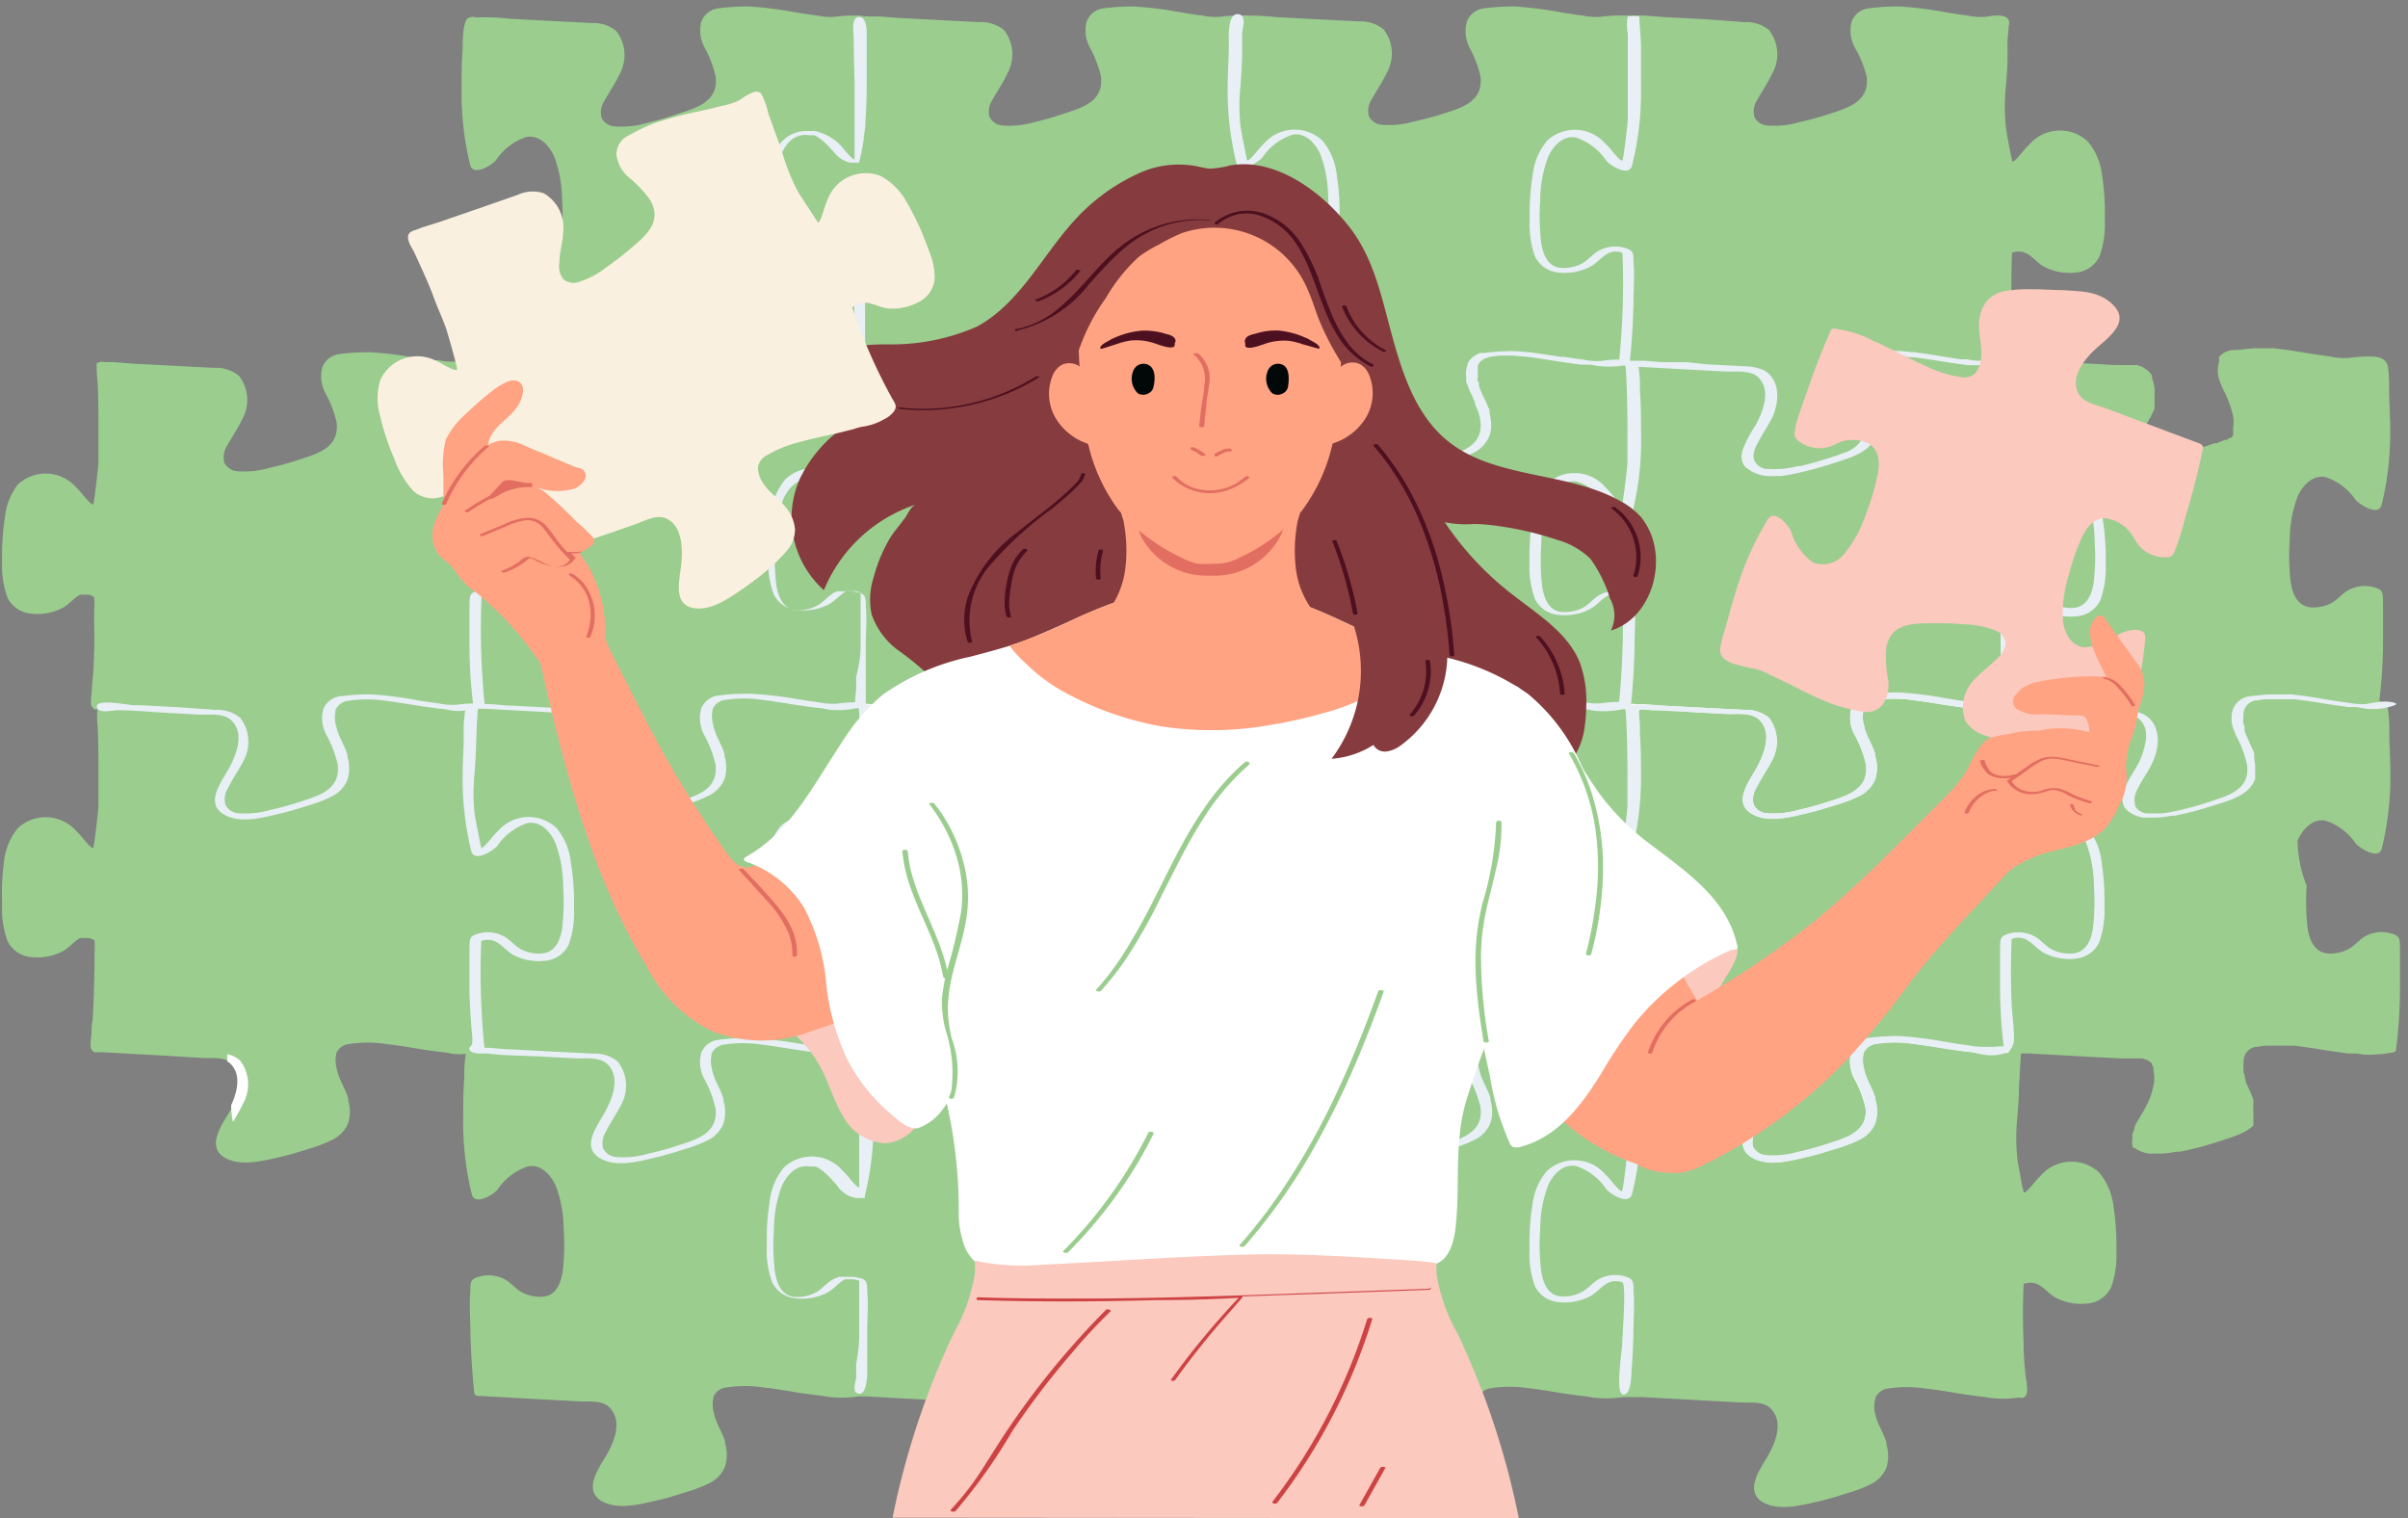 <svg xmlns="http://www.w3.org/2000/svg" width="360" height="227" fill="none"><rect width="100%" height="100%" fill="#808080" stroke="none"/><g clip-path="url(#a)"><path fill="#9BCD8F" d="M344.853 132.423a33.65 33.65 0 0 0 .134 6.275c.266 1.941 1.12 3.775 3.173 3.855a5.808 5.808 0 0 0 2.987-.691c.853-.479 1.493-1.277 2.32-1.808a5.152 5.152 0 0 1 4.346-.399c1.014.345.934.851.987 2.021v5.902c0 3.138-.196 6.257-.587 9.359 0 .319-.506.479-.933.452a9.046 9.046 0 0 1-2 .239 9.41 9.41 0 0 1-2.187 0l-.666-.132h-1.387l-2.667-.373-1.333-.212-1.333-.213-2.667-.372h-4.187a11.14 11.14 0 0 0-1.36.186h-.293a2.178 2.178 0 0 0-1.573 1.196 2.947 2.947 0 0 0-.214 1.144c-.024.389-.024.78 0 1.169 0 .24 0 .479.187.718v.346l.133.372v.293l.134.292.213.452c.187.372.347.745.507 1.143.16.399.213.532.293.798v2.207c.024.283.024.568 0 .851.007.141.007.283 0 .425v.346l-.293.266-.32.239-.32.213-.347.212c-.423.223-.859.419-1.307.585-.586.24-1.2.426-1.813.612l-.453.159c-1.52.506-3.067.958-4.614 1.303l-1.44.319h-.506a16.79 16.79 0 0 1-2.374.293H321.28a5.994 5.994 0 0 1-.987-.24l-.453-.186-.453-.239-.24-.159h-.134l-.213-.24v-.133a2.653 2.653 0 0 1 0-.957v-.718c.085-.3.192-.593.32-.877v-.266c.427-.878.987-1.728 1.387-2.446a11.486 11.486 0 0 0 1.44-3.723 4.78 4.78 0 0 0 0-2.206v-.532l-.214-.346v-.159l-.16-.16a2.411 2.411 0 0 0-.72-.452l-.56-.186H317.04l-4.96-.266-8.747-.478h-1.2s-.266 4.546-.293 4.972c0 1.621-.133 3.217-.267 4.812a29.19 29.19 0 0 0 0 5.716c0 .399.907 5.318 1.014 5.318a1.27 1.27 0 0 0 .426-.266c.747-.691 1.307-1.568 2.054-2.26a6.078 6.078 0 0 1 4.284-2.108 6.081 6.081 0 0 1 4.489 1.63 9.578 9.578 0 0 1 2.133 5.078c.341 2.19.484 4.405.427 6.62a13.951 13.951 0 0 1-.8 5.478 4.319 4.319 0 0 1-3.573 2.393 8.162 8.162 0 0 1-4.747-.904c-.853-.479-1.493-1.277-2.32-1.782a2.667 2.667 0 0 0-2.427-.239 103.518 103.518 0 0 0 0 8.774c0 1.454.08 2.907.24 4.36 0 .851.667 3.005 0 3.696a.929.929 0 0 1-.933.133 14.379 14.379 0 0 1-4.747 0 7.655 7.655 0 0 0-1.253-.159l-2.667-.373c-1.786-.292-3.546-.611-5.333-.797a18.42 18.42 0 0 0-5.547 0 2.349 2.349 0 0 0-1.866 1.276 4.608 4.608 0 0 0-.134 2.313c.1.49.243.971.427 1.436.427 1.01.987 1.994 1.307 3.058v.319a5.788 5.788 0 0 1 0 3.403 4.77 4.77 0 0 1-2.347 2.499 20.555 20.555 0 0 1-3.573 1.356c-1.52.505-3.067.957-4.614 1.303-2.426.558-5.706 1.356-8 0-2.666-1.675-.453-4.759.694-6.7 1.146-1.941 2.666-5.318.4-7.392-1.094-1.01-3.174-.718-4.507-.797l-4.96-.266-9.68-.532h-2.773c-1.635.259-3.3.259-4.934 0a7.657 7.657 0 0 0-1.253-.16l-2.667-.372c-1.786-.292-3.546-.611-5.333-.797a18.355 18.355 0 0 0-5.547 0 2.338 2.338 0 0 0-1.866 1.276 4.6 4.6 0 0 0 0 2.313c.1.49.242.971.426 1.436.4 1.01.987 1.994 1.307 3.057v.319c.34 1.11.34 2.295 0 3.404a4.788 4.788 0 0 1-2.347 2.499 20.64 20.64 0 0 1-3.546 1.356c-1.52.505-3.067.957-4.614 1.303-2.426.558-5.706 1.356-8 0-2.666-1.675-.453-4.759.694-6.7 1.146-1.941 2.666-5.318.4-7.392-1.094-1.01-3.174-.718-4.507-.797l-4.96-.266-9.68-.532h-.293c-1.635.259-3.3.259-4.934 0a7.657 7.657 0 0 0-1.253-.16l-2.667-.372c-1.786-.292-3.546-.611-5.333-.798a18.42 18.42 0 0 0-5.547 0 2.34 2.34 0 0 0-1.866 1.277 4.585 4.585 0 0 0-.134 2.313c.1.49.243.97.427 1.436.4 1.01.987 1.994 1.307 3.057v.319a5.824 5.824 0 0 1 0 3.404 4.77 4.77 0 0 1-2.347 2.499 20.618 20.618 0 0 1-3.547 1.356c-1.52.505-3.066.957-4.613 1.303-2.427.558-5.707 1.356-8 0-2.667-1.675-.453-4.76.693-6.701 1.147-1.94 2.667-5.317.4-7.391-1.093-1.01-3.173-.718-4.506-.798l-4.96-.266-9.68-.531h-1.067a15.756 15.756 0 0 1-4.933 0 7.669 7.669 0 0 0-1.254-.16l-2.666-.372c-1.787-.293-3.547-.612-5.334-.798a18.413 18.413 0 0 0-5.546 0 2.356 2.356 0 0 0-1.867 1.276 4.617 4.617 0 0 0-.053 2.314c.1.49.242.97.426 1.435.4 1.011.987 1.995 1.307 3.058v.319a5.804 5.804 0 0 1 0 3.403 4.787 4.787 0 0 1-2.347 2.5 20.64 20.64 0 0 1-3.546 1.356c-1.52.505-3.067.957-4.614 1.303-2.427.558-5.707 1.356-8 0-2.666-1.676-.453-4.76.694-6.701 1.146-1.941 2.666-5.317.4-7.391-1.094-1.011-3.174-.718-4.507-.798l-4.96-.266-9.68-.532c-.427 0-.88 0-.934-.452-.32-3.101-.515-6.221-.586-9.359 0-1.967-.187-3.935 0-5.902 0-1.17 0-1.675.987-2.021a5.163 5.163 0 0 1 4.346.399c.827.505 1.467 1.329 2.32 1.808a5.827 5.827 0 0 0 2.987.691c2.053 0 2.907-1.914 3.173-3.855.24-2.083.284-4.184.133-6.275a18.775 18.775 0 0 0-1.146-6.381c-.773-1.755-2.267-3.35-4.214-2.978a8.855 8.855 0 0 0-4.533 3.483c-.693.798-3.386 2.42-3.84.691a45.073 45.073 0 0 1-1.28-11.619c0-1.941 0-3.855.16-5.796-.04-1.201.04-2.404.24-3.589a7.341 7.341 0 0 1-2.666-.133 7.662 7.662 0 0 0-1.254-.16l-2.667-.372c-1.786-.292-3.546-.612-5.333-.798a18.418 18.418 0 0 0-5.546 0 2.338 2.338 0 0 0-1.867 1.277 4.587 4.587 0 0 0 0 2.313c.099.49.242.971.426 1.436.4 1.036.987 1.994 1.307 3.057v.319a5.81 5.81 0 0 1 0 3.404 4.791 4.791 0 0 1-2.346 2.499 20.627 20.627 0 0 1-3.547 1.356c-1.52.505-3.067.957-4.613 1.303-2.427.558-5.707 1.356-8 0-2.667-1.675-.454-4.76.693-6.701 1.146-1.941 2.666-5.317.4-7.391-1.093-1.01-3.174-.718-4.534-.798l-5.146-.319-9.68-.532h-.747a1.278 1.278 0 0 1-.4 0 1.032 1.032 0 0 1-.586-.824 9.23 9.23 0 0 1 .133-1.888c0-.664 0-1.356.16-2.02.089-1.347.151-2.695.187-4.042.035-1.347.07-2.676.106-3.988v-2.021c.045-.646.045-1.294 0-1.941a4.47 4.47 0 0 0-.8-.345h-1.306l-.267.133c-.827.505-1.467 1.329-2.32 1.808a8.186 8.186 0 0 1-4.747.904 4.324 4.324 0 0 1-3.573-2.42 13.945 13.945 0 0 1-.8-5.477 36.798 36.798 0 0 1 .267-6.328 9.586 9.586 0 0 1 2.08-5.052 6.092 6.092 0 0 1 8.773.479c.747.691 1.306 1.569 2.053 2.26.125.114.27.204.427.266.187-.293.773-5.743.8-6.222v-4.892c0-2.446 0-4.946-.134-7.392a9.15 9.15 0 0 1 0-2.26h-.4a1.033 1.033 0 0 1-.586-.824 9.23 9.23 0 0 1 .133-1.888c0-.673.053-1.347.16-2.02.09-1.347.151-2.695.187-4.042a76.694 76.694 0 0 0 0-4.041v-2.02a14.19 14.19 0 0 0 0-1.942 4.433 4.433 0 0 0-.747-.372h-1.306l-.267.133c-.827.505-1.467 1.33-2.32 1.808a8.18 8.18 0 0 1-4.747.904A4.328 4.328 0 0 1 1.12 89.35a13.947 13.947 0 0 1-.8-5.477c-.058-2.215.085-4.431.427-6.62a9.582 9.582 0 0 1 1.92-4.813 6.083 6.083 0 0 1 4.489-1.63 6.093 6.093 0 0 1 4.284 2.108c.747.692 1.306 1.596 2.053 2.26.124.115.269.205.427.266.187-.292.773-5.743.8-6.221V64.33c0-2.446 0-4.945-.134-7.391a16.715 16.715 0 0 1-.133-1.888V54.28l.427-.133c.307-.069.626-.069.933 0h1.307l2.666.213 6.587.345 5.68.293a5.343 5.343 0 0 1 3.68 1.196 5.866 5.866 0 0 1 .427 6.568c-.64 1.382-1.547 2.659-2.24 3.935a3.08 3.08 0 0 0-.373 2.499 2.343 2.343 0 0 0 1.893 1.25 13.56 13.56 0 0 0 4.773-.479 47.7 47.7 0 0 0 4.773-1.33c2.667-.85 5.787-1.834 5.334-5.503a16.747 16.747 0 0 0-1.627-4.28 5.304 5.304 0 0 1-.506-3.936 3.086 3.086 0 0 1 2.666-1.994c1.494-.194 3-.283 4.507-.266 2.282.144 4.553.428 6.8.851l2.106.346h1.28a9.628 9.628 0 0 0 2.667.186 18 18 0 0 1 2.4-.186c-.293-2.952-.48-5.903-.533-8.854 0-1.968-.187-3.935 0-5.903 0-1.17 0-1.675.987-2.02a5.163 5.163 0 0 1 4.346.398c.827.505 1.467 1.33 2.32 1.808a5.827 5.827 0 0 0 2.987.691c2.053 0 2.906-1.914 3.173-3.855.24-2.083.284-4.183.134-6.275a18.777 18.777 0 0 0-1.147-6.38c-.773-1.756-2.267-3.35-4.213-2.979a8.85 8.85 0 0 0-4.534 3.483c-.693.798-3.386 2.42-3.84.692a45.075 45.075 0 0 1-1.28-11.62c0-1.94 0-3.855.16-5.796 0-1.09 0-3.642.694-4.466a1.497 1.497 0 0 1 1.333-.16 28.99 28.99 0 0 1 4.986.186l6.587.346 5.68.292a5.344 5.344 0 0 1 3.68 1.197 5.866 5.866 0 0 1 .427 6.567c-.64 1.383-1.547 2.659-2.24 3.935a3.08 3.08 0 0 0-.373 2.5 2.343 2.343 0 0 0 1.893 1.25 13.37 13.37 0 0 0 4.773-.48 47.23 47.23 0 0 0 5.04-1.488c2.667-.851 5.787-1.835 5.334-5.504a16.632 16.632 0 0 0-1.627-4.28 5.305 5.305 0 0 1-.507-3.91 3.088 3.088 0 0 1 2.667-1.994A32.436 32.436 0 0 1 112 .971a55.97 55.97 0 0 1 6.8.85c1.12.187 2.267.373 3.387.506a9.648 9.648 0 0 0 2.666.186A20.307 20.307 0 0 1 128 2.327c.439-.014.879.031 1.307.133.202-.042.411-.042.613 0h1.573l2.667.212 6.587.346 5.68.292a5.346 5.346 0 0 1 3.68 1.197 5.895 5.895 0 0 1 .453 6.567c-.64 1.383-1.547 2.659-2.24 3.935a3.068 3.068 0 0 0-.373 2.5 2.348 2.348 0 0 0 1.893 1.25 13.376 13.376 0 0 0 4.747-.48 47.305 47.305 0 0 0 4.666-1.355c2.667-.851 5.787-1.835 5.334-5.504a16.593 16.593 0 0 0-1.627-4.28 5.305 5.305 0 0 1-.507-3.91 3.088 3.088 0 0 1 2.667-1.994 32.43 32.43 0 0 1 4.453-.265 55.97 55.97 0 0 1 6.8.85c1.12.187 2.267.373 3.387.506a9.655 9.655 0 0 0 2.667.186 17.823 17.823 0 0 1 2.373-.186h.8c.311-.024.623-.024.933 0a41.42 41.42 0 0 1 4.374.239l6.586.346 5.68.292a5.343 5.343 0 0 1 3.68 1.196 5.86 5.86 0 0 1 .427 6.568c-.64 1.382-1.547 2.659-2.24 3.935a3.068 3.068 0 0 0-.373 2.5 2.35 2.35 0 0 0 1.893 1.25 13.37 13.37 0 0 0 4.773-.48 47.077 47.077 0 0 0 4.667-1.25c2.667-.85 5.787-1.834 5.333-5.503a16.63 16.63 0 0 0-1.626-4.28 5.303 5.303 0 0 1-.4-3.91 3.086 3.086 0 0 1 2.666-1.994 32.48 32.48 0 0 1 4.454-.265 56.02 56.02 0 0 1 6.8.85c1.12.187 2.266.373 3.386.506a9.658 9.658 0 0 0 2.667.186 20.293 20.293 0 0 1 3.147-.186H243.76c.291-.049.589-.049.88 0h1.307l2.666.212 6.587.346 5.6.425a5.343 5.343 0 0 1 3.68 1.197 5.892 5.892 0 0 1 .427 6.567c-.64 1.383-1.547 2.659-2.24 3.935-.235.368-.389.78-.453 1.21-.064.43-.037.87.079 1.29a2.345 2.345 0 0 0 1.894 1.25 13.37 13.37 0 0 0 4.773-.48 47.148 47.148 0 0 0 4.773-1.329c2.667-.85 5.787-1.834 5.334-5.504-.378-1.5-.961-2.94-1.734-4.28a5.305 5.305 0 0 1-.506-3.935 3.086 3.086 0 0 1 2.666-1.995c1.494-.193 3-.282 4.507-.265 2.282.144 4.553.428 6.8.85 1.12.187 2.267.373 3.387.506a9.648 9.648 0 0 0 2.666.186c1.12-.186 4.054-.718 3.44 1.462 0 .665-.133 1.41-.16 1.861-.026.452 0 1.649 0 2.473 0 1.622-.133 3.217-.266 4.812a29.04 29.04 0 0 0 0 5.717c0 .399.906 5.318 1.013 5.318.158-.06.303-.15.427-.266.746-.692 1.306-1.569 2.053-2.26a6.09 6.09 0 0 1 8.773-.479 9.59 9.59 0 0 1 2.134 5.078c.333 2.2.467 4.424.4 6.648.102 1.86-.17 3.722-.8 5.477a4.3 4.3 0 0 1-3.574 2.393 8.178 8.178 0 0 1-4.746-.904c-.854-.479-1.494-1.277-2.32-1.808a2.678 2.678 0 0 0-2.427-.24 113.153 113.153 0 0 0 .48 15.953c1.333 0 2.667.186 4 .24l6.587.345 4.266.24H319.493l.694.239.426.24c.222.135.428.295.614.478l.16.16.346.451V56.567c.3.742.427 1.541.374 2.34v2.073c0 .266-.214.532-.32.798l-.24.505c-.614 1.17-1.387 2.233-1.974 3.43-.176.34-.319.696-.426 1.064v.212c-.035.22-.035.445 0 .665v.611h.16c.219.117.452.206.693.266h2.373c.907 0 1.814-.319 2.667-.478l1.813-.452a62.405 62.405 0 0 0 2.96-.904l1.254-.426h.32l.853-.345.32-.16h.347l.48-.319h.16l.16-.16.16-.186V63.8a4.924 4.924 0 0 0 0-1.542 16.8 16.8 0 0 0-1.627-4.281l-.267-.691a4.563 4.563 0 0 1-.213-3.218V53.35l.133-.132c.512-.501 1.18-.81 1.894-.878 1.146 0 2.24-.24 3.36-.266H340l1.707.213 1.28.186 2.106.346 1.707.266 1.707.239a9.621 9.621 0 0 0 2.666.186 20.268 20.268 0 0 1 3.147-.213c1.12 0 2.293.16 2.667 1.436.156 1.11.219 2.23.186 3.35 0 1.941.16 3.855.16 5.796a45.196 45.196 0 0 1-1.28 11.62c-.453 1.728-3.146 0-3.84-.692a8.847 8.847 0 0 0-4.533-3.483c-1.947-.372-3.467 1.25-4.213 2.978a18.756 18.756 0 0 0-1.147 6.381 33.734 33.734 0 0 0 .133 6.275c.267 1.94 1.12 3.776 3.174 3.855a5.8 5.8 0 0 0 2.986-.691c.854-.479 1.494-1.276 2.32-1.808a5.157 5.157 0 0 1 4.347-.399c1.013.346.933.824.987 2.02v5.903c0 2.996-.187 5.983-.56 8.961a1.651 1.651 0 0 1 1.306 1.302c.157 1.11.219 2.231.187 3.351 0 1.941.16 3.855.16 5.796a45.24 45.24 0 0 1-1.28 11.619c-.453 1.728-3.147 0-3.84-.691a8.845 8.845 0 0 0-4.533-3.483c-1.947-.373-3.467 1.249-4.214 2.977a18.783 18.783 0 0 0 1.36 6.754Z"/><path fill="#fff" d="M245.067 158.32a1.268 1.268 0 0 1 0-.771c.24-.346 1.44 0 1.813 0h2.187l4.4.292 4.96.266c1.36 0 3.413-.213 4.506.798 2.134 1.941.774 5.317-.4 7.391-1.173 2.074-3.44 5.052-.693 6.7 2.32 1.41 5.573.585 8 0 1.573-.345 3.093-.824 4.613-1.302a20.618 20.618 0 0 0 3.547-1.356 4.802 4.802 0 0 0 2.347-2.5 5.82 5.82 0 0 0 0-3.403v-.319c-.32-1.064-.907-2.047-1.307-3.058a8.525 8.525 0 0 1-.427-1.436 4.6 4.6 0 0 1 0-2.313 2.347 2.347 0 0 1 1.867-1.276 18.355 18.355 0 0 1 5.547 0c1.786.213 3.573.532 5.333.798l2.667.372c.421.018.84.072 1.253.159 1.636.338 3.324.338 4.96 0 .183-.315.388-.617.613-.904a6.317 6.317 0 0 0-.933 0 20.455 20.455 0 0 0-3.147.213c-.893.062-1.791 0-2.666-.186-1.147-.133-2.267-.319-3.387-.505a56.122 56.122 0 0 0-6.8-.851 32.18 32.18 0 0 0-4.507.266 3.093 3.093 0 0 0-2.666 1.994 5.304 5.304 0 0 0 .506 3.935 16.713 16.713 0 0 1 1.627 4.281c.48 3.669-2.667 4.653-5.333 5.504a47.82 47.82 0 0 1-4.774 1.329 13.518 13.518 0 0 1-4.773.479 2.35 2.35 0 0 1-1.893-1.25 3.101 3.101 0 0 1 .373-2.499c.667-1.356 1.6-2.659 2.24-3.935a5.89 5.89 0 0 0-.427-6.568 5.342 5.342 0 0 0-3.68-1.196l-5.68-.293-6.586-.345-2.667-.213h-1.307a2.16 2.16 0 0 0-.933 0 1.084 1.084 0 0 0-.56.824 5.903 5.903 0 0 1 2.187.878ZM185.04 156.565h-2.667a12.765 12.765 0 0 1-2.666-.266c-1.147-.133-2.267-.319-3.387-.505a56.08 56.08 0 0 0-6.747-.612 32.175 32.175 0 0 0-4.506.266 3.088 3.088 0 0 0-2.667 1.994 5.3 5.3 0 0 0 .507 3.935 16.71 16.71 0 0 1 1.626 4.281c.48 3.669-2.666 4.653-5.333 5.504-1.567.525-3.16.969-4.773 1.329-1.55.443-3.167.605-4.774.479a2.35 2.35 0 0 1-1.893-1.25 3.096 3.096 0 0 1 .373-2.499c.667-1.356 1.6-2.659 2.24-3.935a5.89 5.89 0 0 0-.426-6.568 5.346 5.346 0 0 0-3.68-1.196l-5.68-.293-5.627-.292-2.827-.16H129.6a.583.583 0 0 1-.213-.292 4.786 4.786 0 0 1 0-1.994c0-.762.053-1.516.16-2.26.088-1.454.151-2.916.186-4.387 0-1.968.187-3.935 0-5.903 0-1.17 0-1.675-.986-2.021h-.267a3.058 3.058 0 0 0-1.067-.186H124.907l-.32.186c-.827.506-1.467 1.33-2.32 1.808a5.829 5.829 0 0 1-2.987.692c-2.053 0-2.907-1.915-3.173-3.856a33.725 33.725 0 0 1-.134-6.274 18.756 18.756 0 0 1 1.094-6.355c.773-1.755 2.266-3.35 4.213-2.978a4.652 4.652 0 0 1 1.653.691l.454.32.4.319.8.771 1.226 1.382a4.272 4.272 0 0 0 2.16 1.33c.747.239 1.467.159 1.68-.638a45.204 45.204 0 0 0 1.28-11.62c0-1.94 0-3.855-.16-5.796v-1.861c0-.611-.32-1.409 0-1.755.32-.345 1.44 0 1.814 0h2.186l4.4.293 4.96.266c1.36 0 3.414-.213 4.507.797 2.133 1.941.773 5.318-.4 7.392-1.173 2.074-3.44 5.052-.693 6.7 2.32 1.409 5.573.585 8 0 1.573-.346 3.093-.824 4.613-1.303a20.524 20.524 0 0 0 3.573-1.356 4.788 4.788 0 0 0 2.347-2.499 5.804 5.804 0 0 0 0-3.403v-.319c-.32-1.064-.907-2.048-1.307-3.058a8.457 8.457 0 0 1-.426-1.436 4.578 4.578 0 0 1 0-2.313 2.344 2.344 0 0 1 1.866-1.276 18.355 18.355 0 0 1 5.547 0c1.787.212 3.573.531 5.333.797l2.667.373c.421.018.841.071 1.253.159 1.636.338 3.324.338 4.96 0 .183-.315.388-.617.614-.904a6.33 6.33 0 0 0-.934 0 20.186 20.186 0 0 0-3.146.213 9.667 9.667 0 0 1-2.667-.186c-1.173-.107-2.32-.373-3.467-.373a55.921 55.921 0 0 0-6.8-.85 31.875 31.875 0 0 0-4.506.266 3.085 3.085 0 0 0-2.667 1.994 5.303 5.303 0 0 0 .56 3.908 16.75 16.75 0 0 1 1.627 4.281c.48 3.669-2.667 4.653-5.334 5.504-1.567.525-3.16.969-4.773 1.329a13.52 13.52 0 0 1-4.773.479 2.354 2.354 0 0 1-1.894-1.25 3.118 3.118 0 0 1-.079-1.289c.064-.431.218-.843.453-1.21.666-1.356 1.6-2.659 2.24-3.935a5.897 5.897 0 0 0-.427-6.568 5.342 5.342 0 0 0-3.68-1.196l-5.68-.293-6.587-.345-2.666-.213h-1.307a2.16 2.16 0 0 0-.933 0c-.96.505-.507 2.207-.454 3.058 0 2.446.24 4.945.134 7.391v4.892c0 .479-.614 5.93-.8 6.222a1.352 1.352 0 0 1-.427-.266c-.747-.691-1.307-1.569-2.053-2.26a6.093 6.093 0 0 0-8.774-.478 9.575 9.575 0 0 0-2.106 5.025 36.67 36.67 0 0 0-.427 6.62 13.907 13.907 0 0 0 .8 5.477 4.31 4.31 0 0 0 3.573 2.393 8.17 8.17 0 0 0 4.747-.904c.853-.478 1.493-1.276 2.32-1.808l.267-.133H127.147c.281.044.558.115.826.213a13.97 13.97 0 0 1 0 1.941v6.062c0 1.347.009 2.615.027 3.802 0 .674-.053 1.347-.16 2.021a9.05 9.05 0 0 0-.133 1.888 1.026 1.026 0 0 0 .56.824h1.146l9.68.532 4.96.266c1.36 0 3.414-.213 4.507.797 2.133 1.941.773 5.318-.4 7.392-1.173 2.074-3.44 5.052-.693 6.7 2.32 1.409 5.573.585 8 0 1.573-.346 3.093-.824 4.613-1.303a20.524 20.524 0 0 0 3.573-1.356 4.788 4.788 0 0 0 2.347-2.499 5.804 5.804 0 0 0 0-3.403v-.319c-.32-1.064-.907-2.048-1.307-3.058a8.457 8.457 0 0 1-.426-1.436 4.578 4.578 0 0 1 0-2.313 2.344 2.344 0 0 1 1.866-1.276 18.355 18.355 0 0 1 5.547 0c1.787.212 3.573.532 5.333.797l2.667.373c.421.018.841.072 1.253.159 1.634.26 3.299.26 4.934 0 .193.041.393.041.586 0a5.032 5.032 0 0 1-1.413-.744ZM245.067 106.951c-.08-.25-.08-.52 0-.771.24-.345 1.44 0 1.813 0h2.187l4.4.293 4.96.266c1.36 0 3.413-.213 4.507.797 2.133 1.941.773 5.318-.4 7.392-1.174 2.074-3.44 5.052-.694 6.7 2.32 1.409 5.574.585 8 0 1.574-.345 3.094-.824 4.614-1.303a20.445 20.445 0 0 0 3.546-1.356 4.788 4.788 0 0 0 2.347-2.499 5.804 5.804 0 0 0 0-3.403v-.319c-.32-1.064-.907-2.048-1.307-3.058a8.457 8.457 0 0 1-.426-1.436 4.578 4.578 0 0 1 0-2.313 2.344 2.344 0 0 1 1.866-1.276 18.355 18.355 0 0 1 5.547 0c1.787.213 3.573.532 5.333.798l2.667.372c.421.018.841.072 1.253.159 1.636.338 3.324.338 4.96 0 .183-.315.388-.617.614-.904a6.33 6.33 0 0 0-.934 0 20.309 20.309 0 0 0-3.146.213c-.894.062-1.791 0-2.667-.186-1.147-.133-2.267-.319-3.387-.505a55.727 55.727 0 0 0-6.8-.851 32.025 32.025 0 0 0-4.506.266 3.099 3.099 0 0 0-2.667 1.994 5.303 5.303 0 0 0 .587 3.962 16.718 16.718 0 0 1 1.626 4.28c.48 3.669-2.666 4.653-5.333 5.504-1.567.525-3.16.969-4.773 1.329-1.55.443-3.167.605-4.774.479a2.372 2.372 0 0 1-1.893-1.25 3.102 3.102 0 0 1 .373-2.499c.667-1.356 1.6-2.659 2.24-3.935a5.889 5.889 0 0 0-.32-6.567 5.343 5.343 0 0 0-3.68-1.197l-5.68-.292-6.586-.346-2.667-.213h-1.307a2.19 2.19 0 0 0-.933 0 1.092 1.092 0 0 0-.56.825 5.907 5.907 0 0 1 2 .85ZM35.92 158.585a3.81 3.81 0 0 0-1.946-.983v1.063l.4.293c1.76 1.621 1.12 4.254.186 6.274 0 .833.09 1.667.267 2.5a27.74 27.74 0 0 0 1.467-2.659 5.89 5.89 0 0 0-.374-6.488Z"/><path fill="#E8EFF5" d="M356.613 104.877c-.95.054-1.895.178-2.827.373a9.66 9.66 0 0 1-2.666-.186c-1.147-.133-2.267-.32-3.387-.506l-2.107-.345-1.28-.186-1.706-.213h-2.854c-1.12 0-2.213.159-3.36.266a3.126 3.126 0 0 0-1.893.877 3.152 3.152 0 0 0-.72 1.117 4.562 4.562 0 0 0 .213 3.217l.267.691a16.764 16.764 0 0 1 1.627 4.281 4.864 4.864 0 0 1 0 1.542c-.374 1.994-2.16 2.898-4.027 3.536l-1.253.426c-.987.319-1.974.638-2.96.904l-1.814.452c-.853.186-1.76.399-2.666.478h-2.4a3.048 3.048 0 0 1-.694-.239 1.919 1.919 0 0 1-.933-.957v-.319a2.423 2.423 0 0 1 0-1.117c.107-.367.25-.724.427-1.063.586-1.197 1.36-2.26 1.973-3.43l.24-.505a8.3 8.3 0 0 0 .773-2.952 5.3 5.3 0 0 0-.373-2.339c-.2-.468-.49-.893-.853-1.25a3.313 3.313 0 0 0-.614-.479l-.426-.239-.694-.239h-.24a11.37 11.37 0 0 0-1.706-.186h-1.414l-4.266-.559-6.587-.345c-1.28 0-2.667-.266-4-.24-.535-5.3-.696-10.63-.48-15.953a2.67 2.67 0 0 1 2.427.24c.826.505 1.466 1.33 2.32 1.808a8.18 8.18 0 0 0 4.746.904A4.327 4.327 0 0 0 314 89.749c.63-1.754.902-3.617.8-5.477a36.86 36.86 0 0 0-.427-6.62 9.59 9.59 0 0 0-2.133-5.08 6.09 6.09 0 0 0-6.848-1.012 6.09 6.09 0 0 0-1.926 1.491c-.746.692-1.306 1.569-2.053 2.26a1.275 1.275 0 0 1-.427.266s-.986-4.786-1.013-5.317a29.35 29.35 0 0 1 0-5.717c.133-1.595.213-3.19.267-4.812v-2.819a5.58 5.58 0 0 1 0-1.701c.373-.878 1.52-1.516-.267-1.516-1.053-.01-2.105.06-3.147.213-.893.062-1.791 0-2.666-.186h-.987l-2.4-.373c-1.52-.239-3.04-.505-4.56-.69-.747 0-1.493-.16-2.24-.187h-.187a34.04 34.04 0 0 0-4.32.266c-.41.038-.808.156-1.173.346a3.086 3.086 0 0 0-1.44 1.648 3.255 3.255 0 0 0-.213 1.303 4.784 4.784 0 0 0 0 .957c.146.574.342 1.135.586 1.675.267.612.56 1.223.854 1.835.207.449.385.91.533 1.382.109.339.189.685.24 1.037a4.603 4.603 0 0 1 0 1.782 4.804 4.804 0 0 1-3.2 3.004c-.667.266-1.36.505-2.053.718l-1.12.346-.96.292c-.774.213-1.547.425-2.32.612h-.374c-1.485.395-3.027.539-4.56.425H264a2.274 2.274 0 0 1-1.707-1.223 1.845 1.845 0 0 1-.133-.824c.066-.58.247-1.14.533-1.649.667-1.356 1.6-2.659 2.24-3.935.534-1.12.799-2.35.773-3.59a4.908 4.908 0 0 0-.373-1.7 3.91 3.91 0 0 0-.853-1.25 3.386 3.386 0 0 0-.987-.665 7.487 7.487 0 0 0-2.667-.505l-5.573-.293-3.12-.319h-3.627l-2.666-.213h-2.16c.302-2.942.48-5.893.533-8.853 0-1.968.187-3.936 0-5.903 0-1.17 0-1.675-.987-2.02a5.159 5.159 0 0 0-4.346.398c-.827.505-1.467 1.33-2.32 1.808a5.828 5.828 0 0 1-2.987.691c-2.053 0-2.907-1.914-3.173-3.855a33.733 33.733 0 0 1-.134-6.275 18.707 18.707 0 0 1 1.147-6.381c.773-1.755 2.267-3.35 4.213-2.978a8.854 8.854 0 0 1 4.534 3.483c.693.798 3.386 2.42 3.84.692a45.295 45.295 0 0 0 1.333-11.859v-5.77c0-1.462-.187-2.898-.24-4.333v-.346h-.293a2.674 2.674 0 0 0-.88 0h-.56a6.837 6.837 0 0 0 0 2.659V17.8c0 .479-.667 6.301-.827 6.248a1.275 1.275 0 0 1-.427-.266c-.746-.691-1.306-1.568-2.053-2.26a6.078 6.078 0 0 0-4.284-2.108 6.099 6.099 0 0 0-4.489 1.63 9.583 9.583 0 0 0-2.134 5.078 36.794 36.794 0 0 0-.453 6.753c-.102 1.861.17 3.723.8 5.478a4.311 4.311 0 0 0 3.573 2.393 8.18 8.18 0 0 0 4.747-.904c.853-.479 1.493-1.277 2.32-1.808a2.67 2.67 0 0 1 2.427-.24c.215 5.323.055 10.653-.48 15.953a18.99 18.99 0 0 0-2.667.213c-.893.062-1.791 0-2.667-.186l-2.96-.426h-.426l-2.667-.398a38.917 38.917 0 0 0-4.267-.452 32.085 32.085 0 0 0-4.506.265h-.614l-.4.16-.373.213-.347.239c-.337.285-.61.639-.8 1.037v.213a3.497 3.497 0 0 0-.186 1.755v.505c0 .16 0 .345.133.505.131.397.282.788.453 1.17l.48 1.037.24.531v.266l.24.532c.271.61.459 1.255.56 1.914.083.511.083 1.032 0 1.542-.373 1.995-2.16 2.899-4.026 3.537l-1.254.425c-1.567.526-3.16.97-4.773 1.33-1.072.223-2.16.365-3.253.425h-1.787a2.671 2.671 0 0 1-1.067-.479l-.213-.212-.16-.266v-.133a1.83 1.83 0 0 1-.133-.798c.016-.272.07-.54.16-.797.1-.311.225-.613.373-.904.587-1.197 1.36-2.26 1.973-3.43l.24-.506A7.958 7.958 0 0 0 208 58.8a5.66 5.66 0 0 0 0-.638v-.638l-.16-.399a3.935 3.935 0 0 0-.854-1.276 3.346 3.346 0 0 0-.826-.585h-.214c-.3-.13-.612-.229-.933-.293a11.69 11.69 0 0 0-1.707-.186l-5.68-.292-6.746-.346c-1.28 0-2.667-.266-4-.24-.534-5.3-.695-10.63-.48-15.952a2.672 2.672 0 0 1 2.426.24c.827.504 1.467 1.302 2.32 1.807a8.18 8.18 0 0 0 4.747.904 4.309 4.309 0 0 0 3.573-2.712 13.91 13.91 0 0 0 .8-5.477 36.768 36.768 0 0 0-.426-6.62 9.59 9.59 0 0 0-2.134-5.079 6.087 6.087 0 0 0-6.847-1.012 6.065 6.065 0 0 0-1.926 1.49c-.747.692-1.307 1.596-2.053 2.26a1.236 1.236 0 0 1-.427.267s-.987-4.786-1.013-5.318a29.51 29.51 0 0 1 0-5.716c.133-1.596.213-3.191.266-4.813V5.172c0-1.01.72-2.66-.426-3.032a1.017 1.017 0 0 0-.507 0c-1.333.373-1.04 3.856-1.067 4.76 0 1.914-.16 3.855-.16 5.796a45.107 45.107 0 0 0 1.28 11.62c.454 1.727 3.147 0 3.84-.692a8.85 8.85 0 0 1 4.534-3.483c1.946-.372 3.466 1.25 4.213 2.978a18.804 18.804 0 0 1 1.147 6.38c.15 2.092.106 4.193-.134 6.276-.266 1.94-1.12 3.775-3.173 3.855a5.828 5.828 0 0 1-2.987-.691c-.853-.479-1.493-1.277-2.32-1.808a5.154 5.154 0 0 0-4.346-.4c-1.014.346-.934.825-.987 2.021v5.903c0 2.96.178 5.911.533 8.854-.893.007-1.784.078-2.666.213-.894.062-1.791-.001-2.667-.187l-2.667-.372-.853-.133a55.923 55.923 0 0 0-6.8-.85 32.105 32.105 0 0 0-4.507.265 3.087 3.087 0 0 0-2.666 1.994 5.305 5.305 0 0 0 .506 3.936 16.676 16.676 0 0 1 1.627 4.28c.48 3.67-2.667 4.653-5.333 5.504a47.876 47.876 0 0 1-4.774 1.33c-1.541.438-3.148.6-4.746.478a2.354 2.354 0 0 1-1.894-1.25 3.085 3.085 0 0 1 .374-2.5c.666-1.355 1.6-2.658 2.24-3.934a5.887 5.887 0 0 0-.454-6.567 5.343 5.343 0 0 0-3.68-1.197l-5.68-.292-5.493-.08h-.96l-2.667-.213h-1.866a.609.609 0 0 1-.187-.292 1.49 1.49 0 0 1 0-.452V38.726a7.546 7.546 0 0 0 0-.85 1.061 1.061 0 0 0-.24-.56 1.551 1.551 0 0 0-.667-.372h-.186a3.074 3.074 0 0 0-1.067-.186h-1.92l-.773.32-.32.185-.294.213a22.23 22.23 0 0 1-2.026 1.596 5.356 5.356 0 0 1-1.44.558H118.506c-1.786-.266-2.666-1.994-2.666-3.802a28.753 28.753 0 0 1-.214-3.935v-2.367c.04-1.795.291-3.58.747-5.317.119-.39.261-.771.427-1.144a6.598 6.598 0 0 1 1.146-1.808l.24-.239.267-.213.427-.265.293-.133.64-.186a2.863 2.863 0 0 1 1.04 0h.88l.267.132.266.16.24.16.214.159.4.32.373.345.347.345.613.665.427.479a4.267 4.267 0 0 0 2.16 1.33h1.333v.584-.399l.187-.718c.231-.957.417-1.914.56-2.871 0-.718.213-1.463.266-2.18v-.718c.134-1.702.187-3.43.187-5.132V5.198c0-.77 0-2.659-1.173-2.659-1.174 0-.8 2.34-.774 3.138 0 2.659.16 6.594.134 7.338V23.863a1.353 1.353 0 0 1-.427-.266c-.747-.691-1.307-1.569-2.053-2.26a8.012 8.012 0 0 0-3.467-1.755h-1.173a5.347 5.347 0 0 0-1.467.186 4.86 4.86 0 0 0-1.093.453c-.467.271-.89.612-1.254 1.01a7.807 7.807 0 0 0-1.653 3.004c-.208.67-.369 1.355-.48 2.048 0 .55-.071 1.099-.213 1.648a37.806 37.806 0 0 0-.214 4.148v2.207c.009 1.34.271 2.666.774 3.908l.133.266c.142.257.312.498.507.718l.186.213c.262.26.558.483.88.664.41.222.85.383 1.307.479h1.467a8.507 8.507 0 0 0 1.84-.213 7.488 7.488 0 0 0 2-.744c.313-.185.607-.398.88-.638.373-.32.72-.665 1.12-.958l.293-.212.267-.133H126.88c.281.044.558.115.826.212v8.003c0 1.348.098 2.668.294 3.962v1.995a11.986 11.986 0 0 0-.16 1.701v.133c-.893.008-1.784.08-2.667.213-.893.062-1.791 0-2.667-.186h-.853l-2.667-.4a55.882 55.882 0 0 0-6.986-.93 32.075 32.075 0 0 0-4.507.266 3.088 3.088 0 0 0-2.667 1.994 5.305 5.305 0 0 0 .507 3.935 16.76 16.76 0 0 1 1.627 4.28c.48 3.67-2.667 4.654-5.334 5.505a47.71 47.71 0 0 1-4.773 1.329c-1.55.443-3.166.605-4.773.479a2.35 2.35 0 0 1-1.894-1.25 3.103 3.103 0 0 1 .48-2.5c.667-1.355 1.6-2.658 2.24-3.934a5.889 5.889 0 0 0-.426-6.568 5.344 5.344 0 0 0-3.68-1.196l-5.68-.293-6.694-.239-4.88-.319a2.432 2.432 0 0 0-1.68.452c-1.2.957-.506 3.005-.586 4.28 0 1.942-.16 3.856-.16 5.797a45.258 45.258 0 0 0 1.28 11.619c.453 1.728 3.146 0 3.84-.691a8.85 8.85 0 0 1 4.533-3.483c1.947-.373 3.467 1.25 4.213 2.977a18.776 18.776 0 0 1 1.147 6.382c.15 2.09.106 4.192-.133 6.275-.267 1.94-1.12 3.775-3.174 3.855a5.827 5.827 0 0 1-2.986-.691c-.854-.48-1.494-1.277-2.32-1.808a5.157 5.157 0 0 0-4.347-.4c-1.013.346-.933.825-.987 2.021v5.903c0 2.96.178 5.911.534 8.854-.804.008-1.605.07-2.4.186-.894.062-1.791 0-2.667-.186l-2.667-.372-.693-.133a55.727 55.727 0 0 0-6.8-.851 32.028 32.028 0 0 0-4.507.266 3.103 3.103 0 0 0-1.625.608 3.08 3.08 0 0 0-1.041 1.386 5.303 5.303 0 0 0 .533 3.908 16.749 16.749 0 0 1 1.627 4.281c.48 3.669-2.667 4.653-5.334 5.504-1.567.525-3.16.969-4.773 1.329-1.55.443-3.166.605-4.773.479a2.347 2.347 0 0 1-1.893-1.25 3.1 3.1 0 0 1 .373-2.499c.666-1.356 1.6-2.659 2.24-3.935a5.89 5.89 0 0 0-.4-6.567 5.339 5.339 0 0 0-3.68-1.197l-5.574-.399-5.626-.292h-.96c-.747 0-5.627-1.011-5.6.159.026 1.17 2.293.612 2.986.585 2.507 0 5.094.266 7.6.399l4.96.266c1.36 0 3.414-.213 4.507.798 2.133 1.941.773 5.317-.4 7.391s-3.44 5.052-.693 6.7c2.32 1.41 5.573.585 8 0 1.573-.345 3.093-.824 4.613-1.302a20.615 20.615 0 0 0 3.547-1.356 4.797 4.797 0 0 0 2.346-2.5 5.806 5.806 0 0 0 0-3.403v-.319c-.32-1.064-.906-2.047-1.306-3.058a8.47 8.47 0 0 1-.427-1.436 4.587 4.587 0 0 1 0-2.313 2.344 2.344 0 0 1 1.867-1.276 18.353 18.353 0 0 1 5.546 0c1.787.213 3.574.532 5.334.798l2.666.372c.422.018.841.072 1.254.159l.693.133a9.042 9.042 0 0 0 1.973 0 18.56 18.56 0 0 0-.213 3.59c0 1.941-.16 3.855-.16 5.796a45.258 45.258 0 0 0 1.28 11.619c.453 1.728 3.147 0 3.84-.691a8.844 8.844 0 0 1 4.533-3.483c1.947-.372 3.467 1.249 4.214 2.978a18.744 18.744 0 0 1 1.146 6.381c.15 2.091.106 4.192-.133 6.275-.267 1.941-1.12 3.775-3.173 3.855a5.827 5.827 0 0 1-3.04-.665c-.854-.478-1.494-1.276-2.32-1.808a5.158 5.158 0 0 0-4.347-.399c-1.013.346-.933.825-.987 2.021v5.903c0 1.967.16 4.599.374 6.886a5.86 5.86 0 0 1 0 1.622c0 .159-.454.532-.427.611.133 1.037 2.107.718 2.853.798 2.667.319 5.547.293 8.294.452l4.96.266c1.36 0 3.413-.213 4.506.798 2.134 1.941.774 5.317-.4 7.391-1.173 2.074-3.44 5.052-.693 6.7 2.32 1.41 5.573.585 8 0 1.573-.345 3.093-.824 4.613-1.302a20.618 20.618 0 0 0 3.547-1.356 4.802 4.802 0 0 0 2.347-2.5 5.804 5.804 0 0 0 0-3.403v-.319c-.32-1.064-.907-2.047-1.307-3.058a8.542 8.542 0 0 1-.427-1.435 4.604 4.604 0 0 1 0-2.314 2.347 2.347 0 0 1 1.867-1.276 18.355 18.355 0 0 1 5.547 0c1.786.213 3.573.532 5.333.798l2.667.372c.421.019.84.072 1.253.16l.667.132c1.38.135 2.773.063 4.133-.212h.293v.212c.002.65.046 1.298.134 1.941 0 2.659.16 6.594.133 7.339v10.635a1.363 1.363 0 0 1-.427-.266c-.746-.691-1.306-1.569-2.053-2.26a6.1 6.1 0 0 0-6.696-1.751 6.072 6.072 0 0 0-2.077 1.273 9.58 9.58 0 0 0-2.134 5.078 36.767 36.767 0 0 0-.426 6.62 13.915 13.915 0 0 0 .8 5.478 4.33 4.33 0 0 0 3.573 2.393 8.189 8.189 0 0 0 4.747-.904c.853-.479 1.493-1.277 2.32-1.808l.266-.133h1.28c.282.044.559.115.827.212v8.003c0 1.348-.151 2.81-.453 4.387v1.995c0 .611-.64 2.073.133 2.419 1.36.612 1.467-2.18 1.52-2.659V199c0-1.968.187-3.935 0-5.903 0-1.17 0-1.675-.987-2.021h-.266a3.058 3.058 0 0 0-1.067-.186h-1.92l-.773.319-.32.187c-.827.505-1.467 1.329-2.32 1.808a5.838 5.838 0 0 1-2.987.691c-2.053 0-2.907-1.915-3.173-3.855a33.736 33.736 0 0 1-.134-6.275c.01-2.177.397-4.337 1.147-6.381.773-1.755 2.267-3.351 4.213-2.978h.88l.267.133.267.159.24.16.213.159.4.319.373.346.347.346.613.664.427.479a4.26 4.26 0 0 0 2.907 1.941h1.306v-.346a45.196 45.196 0 0 0 1.28-11.619c0-1.941 0-3.855-.16-5.796V159.543a7.954 7.954 0 0 0 .24-1.702.597.597 0 0 1 0-.266c.24-.345 1.44 0 1.814 0h2.186l4.4.293 4.96.266c1.36 0 3.414-.213 4.507.797 2.133 1.941.773 5.318-.4 7.392-1.173 2.074-3.44 5.052-.693 6.7 2.32 1.409 5.573.585 8 0 1.573-.346 3.093-.824 4.613-1.303a20.524 20.524 0 0 0 3.573-1.356 4.788 4.788 0 0 0 2.347-2.499 5.804 5.804 0 0 0 0-3.403v-.319c-.32-1.064-.907-2.048-1.307-3.058a8.457 8.457 0 0 1-.426-1.436 4.578 4.578 0 0 1 0-2.313 2.344 2.344 0 0 1 1.866-1.276 18.355 18.355 0 0 1 5.547 0c1.787.212 3.573.532 5.333.797l2.667.373c.421.018.841.072 1.253.159a8.584 8.584 0 0 0 3.014.16 18.015 18.015 0 0 0-.24 3.563c0 1.94-.16 3.855-.16 5.796a45.196 45.196 0 0 0 1.28 11.619c.453 1.728 3.146 0 3.84-.691a8.848 8.848 0 0 1 4.533-3.484c1.947-.372 3.467 1.25 4.213 2.978a18.758 18.758 0 0 1 1.147 6.382 33.725 33.725 0 0 1-.133 6.274c-.267 1.941-1.12 3.776-3.174 3.856a5.825 5.825 0 0 1-2.986-.692c-.854-.478-1.494-1.276-2.32-1.808a5.16 5.16 0 0 0-4.347-.398c-1.013.345-.933.824-.987 2.02v5.903c0 1.329-.24 9.997 1.44 9.917 1.68-.08.24-7.817.214-9.066v-7.977a2.672 2.672 0 0 1 2.426.239c.827.506 1.467 1.33 2.32 1.808a8.171 8.171 0 0 0 4.747.904 4.326 4.326 0 0 0 3.733-2.286 13.91 13.91 0 0 0 .8-5.477 36.778 36.778 0 0 0-.426-6.621 9.59 9.59 0 0 0-2.134-5.078 6.081 6.081 0 0 0-4.489-1.629 6.081 6.081 0 0 0-4.284 2.107c-.747.692-1.307 1.569-2.053 2.26a1.284 1.284 0 0 1-.427.266s-.987-4.786-1.013-5.317a29.357 29.357 0 0 1 0-5.717c.133-1.595.213-3.19.266-4.812 0-.426.16-4.972.294-4.972h1.2l8.746.478 4.96.266c1.36 0 3.414-.212 4.507.798 2.133 1.941.773 5.318-.4 7.391-1.173 2.074-3.44 5.052-.693 6.701 2.32 1.409 5.573.585 8 0 1.573-.346 3.093-.825 4.613-1.303a20.618 20.618 0 0 0 3.547-1.356 4.79 4.79 0 0 0 2.346-2.499c.34-1.11.34-2.295 0-3.404v-.319c-.32-1.063-.906-2.047-1.306-3.057a8.58 8.58 0 0 1-.427-1.436 4.578 4.578 0 0 1 0-2.313 2.356 2.356 0 0 1 1.867-1.277c1.838-.28 3.708-.28 5.546 0 1.787.213 3.574.532 5.334.798l2.666.372c.422.019.841.072 1.254.16l.666.133c1.413.162 2.843.109 4.24-.16h.294c.24 0 .373 8.774.346 9.572v4.892c0 .479-.666 6.302-.826 6.248a1.277 1.277 0 0 1-.427-.265c-.747-.692-1.307-1.569-2.053-2.26a6.086 6.086 0 0 0-4.285-2.108 6.088 6.088 0 0 0-4.489 1.629 9.582 9.582 0 0 0-2.133 5.078 36.87 36.87 0 0 0-.427 6.621c-.102 1.86.17 3.723.8 5.477a4.319 4.319 0 0 0 3.574 2.393 8.184 8.184 0 0 0 4.746-.904c.854-.479 1.494-1.276 2.32-1.808a2.672 2.672 0 0 1 2.427-.239c.64.239 0 7.976 0 8.986 0 1.011-1.12 7.711.133 7.791 1.254.08 1.2-2.952 1.28-3.882.142-1.914.231-3.838.267-5.77 0-1.967.187-3.935 0-5.902 0-1.17 0-1.675-.987-2.021a5.16 5.16 0 0 0-4.346.399c-.827.505-1.467 1.329-2.32 1.808a5.828 5.828 0 0 1-2.987.691c-2.053 0-2.907-1.914-3.173-3.855a33.736 33.736 0 0 1-.134-6.275 18.756 18.756 0 0 1 1.147-6.381c.773-1.755 2.267-3.35 4.213-2.978a8.853 8.853 0 0 1 4.534 3.483c.693.798 3.386 2.419 3.84.691a45.273 45.273 0 0 0 1.333-11.539c0-1.941 0-3.855-.16-5.796a19.965 19.965 0 0 0-.16-3.324 2.01 2.01 0 0 0-.133-.399l8.64.452 4.96.266c1.36 0 3.413-.212 4.506.798 2.134 1.941.774 5.318-.4 7.391-1.173 2.074-3.44 5.052-.693 6.701 2.32 1.409 5.573.585 8 0 1.573-.346 3.093-.825 4.613-1.303a20.618 20.618 0 0 0 3.547-1.356 4.796 4.796 0 0 0 2.347-2.499c.34-1.11.34-2.295 0-3.404v-.319c-.32-1.063-.907-2.047-1.307-3.057a8.58 8.58 0 0 1-.427-1.436 4.6 4.6 0 0 1 0-2.313 2.342 2.342 0 0 1 1.867-1.277 18.42 18.42 0 0 1 5.547 0c1.786.213 3.573.532 5.333.798l2.667.372c.421.019.84.072 1.253.16 2.107.611 5.947.771 5.76-2.34 0-1.648-.267-3.324-.347-4.972a111.195 111.195 0 0 1 0-9.731 2.665 2.665 0 0 1 2.427.239c.827.505 1.467 1.329 2.32 1.808a8.186 8.186 0 0 0 4.747.904 4.33 4.33 0 0 0 3.573-2.393c.631-1.754.903-3.616.8-5.477a36.778 36.778 0 0 0-.427-6.621 9.582 9.582 0 0 0-2.133-5.078 6.081 6.081 0 0 0-4.489-1.629 6.074 6.074 0 0 0-4.284 2.108c-.747.691-1.307 1.568-2.054 2.26a1.286 1.286 0 0 1-.426.266s-.987-4.786-1.014-5.318a29.515 29.515 0 0 1 0-5.717c.134-1.595.214-3.19.267-4.812 0-.425.16-4.972.293-4.972h1.2l8.747.479 4.96.265h1.12a9.594 9.594 0 0 1 2.133.16l.56.186c.265.107.509.26.72.452.437.396.759.901.934 1.462a4.757 4.757 0 0 1 0 2.207 11.464 11.464 0 0 1-1.44 3.723c-1.094 1.887-3.307 4.865-.934 6.54l.24.16.454.239.453.186c.321.108.651.188.987.24h1.813c.797-.041 1.59-.139 2.373-.293h.507l1.44-.319c1.573-.346 3.093-.824 4.613-1.303l.454-.133c.613-.186 1.2-.399 1.813-.611.448-.176.885-.38 1.307-.612l.373-.213c.243-.151.474-.32.693-.505l.16-.133.16-.159c.21-.211.398-.442.56-.691l.214-.373.186-.425v-.426a4.826 4.826 0 0 0 0-.85 6.436 6.436 0 0 0-.133-1.729v-.744c0-.266-.187-.532-.293-.771-.107-.239-.347-.771-.507-1.143-.16-.373-.347-.745-.507-1.144l-.133-.372v-.346c0-.239 0-.478-.187-.717a9.515 9.515 0 0 1 0-1.17 2.91 2.91 0 0 1 .214-1.144 2.186 2.186 0 0 1 1.573-1.196h.293c.449-.089.904-.152 1.36-.186h4.24l2.667.372 1.333.213 1.334.212 2.666.373h1.254l.666.133a9.331 9.331 0 0 0 4.934-.373c1.066-.398-.96-.585-1.307-.585ZM185.36 64.543c.133-1.595.213-3.19.266-4.812 0-.426.16-4.972.294-4.972h1.2l8.746.478 4.96.266c1.36 0 3.414-.213 4.507.798 2.133 1.94.773 5.317-.4 7.391s-3.44 5.052-.693 6.7c.286.173.59.315.906.426l.48.133h.24l1.014.133c.7.066 1.406.066 2.106 0H210.56l1.706-.373 1.067-.611c1.173-.292 2.32-.665 3.467-1.037 1.146-.372 1.813-.558 2.666-.957l.854-.425a4.791 4.791 0 0 0 2.346-2.5c.19-.547.281-1.123.267-1.701a7.247 7.247 0 0 0-.24-1.702v-.32c0-.265-.187-.53-.293-.797-.32-.77-.72-1.515-1.04-2.286a7.02 7.02 0 0 1-.24-.718c0-.24 0-.479-.187-.718-.187-.24 0-.372 0-.585v-.293a4.756 4.756 0 0 1 0-.584 2.86 2.86 0 0 1 0-.585v-.266l.16-.266a2.158 2.158 0 0 1 1.147-.851l.56-.16a11.76 11.76 0 0 1 1.706-.186h1.76l2.08.186c1.787.213 3.574.532 5.334.798l2.666.372H237.813l.667.133c1.387.21 2.799.21 4.186 0h.294c.24 0 .373 8.774.346 9.572v4.892c0 .479-.666 6.302-.826 6.249a1.275 1.275 0 0 1-.427-.266c-.747-.692-1.307-1.57-2.053-2.26a6.09 6.09 0 0 0-8.774-.479 9.582 9.582 0 0 0-2.133 5.078 36.86 36.86 0 0 0-.427 6.62c-.102 1.861.17 3.724.8 5.478a4.313 4.313 0 0 0 3.574 2.393 8.178 8.178 0 0 0 4.746-.904c.854-.479 1.494-1.276 2.32-1.808a2.675 2.675 0 0 1 2.427-.24 113.31 113.31 0 0 1-.48 15.954 19.05 19.05 0 0 0-2.667.212c-.893.063-1.791 0-2.666-.186l-1.574-.213-1.066-.079h-.854a55.727 55.727 0 0 0-6.8-.851 32.025 32.025 0 0 0-4.506.266 3.102 3.102 0 0 0-1.626.608 3.077 3.077 0 0 0-1.041 1.386 5.303 5.303 0 0 0 .533 3.908c.7 1.317 1.22 2.721 1.547 4.175.48 3.669-2.667 4.653-5.333 5.503-1.567.526-3.161.97-4.774 1.33a13.518 13.518 0 0 1-4.773.478 2.367 2.367 0 0 1-1.893-1.249 3.101 3.101 0 0 1 .373-2.499c.667-1.356 1.6-2.659 2.24-3.936.583-.991.863-2.13.807-3.278a5.895 5.895 0 0 0-1.127-3.182 5.338 5.338 0 0 0-3.68-1.197l-5.68-.292-6.587-.346c-1.28 0-2.666-.266-4-.239-.535-5.3-.695-10.631-.48-15.953a2.678 2.678 0 0 1 2.427.239c.827.505 1.467 1.33 2.32 1.808a8.18 8.18 0 0 0 4.747.904 4.326 4.326 0 0 0 3.573-2.393 13.91 13.91 0 0 0 .8-5.477 36.77 36.77 0 0 0-.427-6.62 9.581 9.581 0 0 0-2.133-5.079 6.084 6.084 0 0 0-4.489-1.63 6.074 6.074 0 0 0-4.284 2.108c-.747.692-1.307 1.57-2.054 2.26a1.28 1.28 0 0 1-.426.266s-.987-4.785-1.014-5.317a29.356 29.356 0 0 1-.106-5.823Zm-56.374 12.044h.32v-.346a45.197 45.197 0 0 0 1.28-11.618c0-1.941 0-3.856-.16-5.796V57.019a7.876 7.876 0 0 0-.16-1.436.596.596 0 0 1 0-.266l8.267.452 4.96.266c1.36 0 3.413-.213 4.507.798 2.133 1.94.773 5.317-.4 7.391-1.174 2.074-3.44 5.052-.694 6.7 2.32 1.41 5.574.585 8 0 1.574-.345 3.094-.824 4.614-1.303 1.23-.34 2.427-.794 3.573-1.356a4.797 4.797 0 0 0 2.347-2.499c.34-1.109.34-2.294 0-3.403v-.32c-.32-1.063-.907-2.047-1.307-3.057a8.552 8.552 0 0 1-.427-1.436 4.6 4.6 0 0 1 0-2.313 2.345 2.345 0 0 1 1.867-1.276c1.838-.28 3.708-.28 5.547 0 1.786.213 3.573.532 5.333.798l2.667.372c.421.018.84.072 1.253.16l.693.132c.771.093 1.55.093 2.32 0a18.167 18.167 0 0 0-.24 3.563c0 1.941-.16 3.855-.16 5.796a45.196 45.196 0 0 0 1.28 11.62c.454 1.728 3.147 0 3.84-.692a8.85 8.85 0 0 1 4.534-3.483c1.946-.372 3.466 1.25 4.213 2.978A18.804 18.804 0 0 1 198 81.586c.15 2.091.106 4.192-.134 6.275-.266 1.94-1.12 3.775-3.173 3.855a5.827 5.827 0 0 1-2.987-.691c-.853-.479-1.493-1.276-2.32-1.808a5.154 5.154 0 0 0-4.346-.399c-1.014.346-.934.824-.987 2.02v5.903c0 2.978.187 5.947.56 8.907a1.864 1.864 0 0 0-.587 0h-2.213c-.896.006-1.79-.083-2.667-.265-.48-.452-1.626-.718-2.773-.718a55.727 55.727 0 0 0-6.8-.851 32.03 32.03 0 0 0-4.507.266 3.082 3.082 0 0 0-2.666 1.994 5.299 5.299 0 0 0 .56 3.908 16.725 16.725 0 0 1 1.626 4.281c.48 3.669-2.666 4.653-5.333 5.504-1.567.525-3.16.969-4.773 1.329-1.55.443-3.167.605-4.774.479a2.372 2.372 0 0 1-1.893-1.25 3.102 3.102 0 0 1 .373-2.499c.667-1.356 1.6-2.659 2.24-3.935a5.888 5.888 0 0 0-.426-6.567 5.342 5.342 0 0 0-3.68-1.197l-5.68-.292-5.627-.293-2.827-.159h-2.533a.585.585 0 0 1-.213-.293 1.49 1.49 0 0 1 0-.452v-8.136c0-1.967.186-3.935 0-5.902 0-1.17 0-1.675-.987-2.021h-.267a3.048 3.048 0 0 0-1.066-.186h-1.92l-.747.319h.08c-.827.505-1.467 1.33-2.32 1.808a5.83 5.83 0 0 1-2.987.691c-2.053 0-2.906-1.914-3.173-3.855a33.734 33.734 0 0 1-.133-6.275 18.78 18.78 0 0 1 1.146-6.381c.774-1.755 2.267-3.35 4.214-2.978h.88l.266.133.267.16.24.159.213.16.4.319.374.345.346.346.614.665.426.478a4.271 4.271 0 0 0 2.16 1.33h.987l.533.77ZM72 89.058a2.674 2.674 0 0 1 2.426.24c.827.505 1.467 1.33 2.32 1.808a8.18 8.18 0 0 0 4.747.904 4.328 4.328 0 0 0 3.573-2.393c.63-1.754.903-3.617.8-5.477a36.804 36.804 0 0 0-.533-6.62 9.583 9.583 0 0 0-2.133-5.08 6.082 6.082 0 0 0-4.49-1.628 6.093 6.093 0 0 0-4.284 2.107c-.746.692-1.306 1.57-2.053 2.26-.11.101-.236.182-.373.24 0 0-.987-4.786-1.014-5.318a29.367 29.367 0 0 1 0-5.716c.134-1.596.214-3.191.267-4.813 0-.425.16-4.972.293-4.972h1.2l8.747.479 4.96.265c1.36 0 3.413-.212 4.507.798 2.133 1.941.773 5.318-.4 7.392-1.174 2.074-3.44 5.052-.694 6.7 2.32 1.41 5.574.585 8 0 1.574-.346 3.094-.824 4.614-1.303a20.559 20.559 0 0 0 3.546-1.356 4.789 4.789 0 0 0 2.347-2.5c.34-1.108.34-2.293 0-3.402v-.32c-.32-1.063-.907-2.047-1.307-3.057a8.454 8.454 0 0 1-.426-1.436 4.578 4.578 0 0 1 0-2.313 2.343 2.343 0 0 1 1.866-1.276c1.838-.281 3.709-.281 5.547 0 1.787.212 3.573.531 5.333.797l2.667.373c.421.018.841.071 1.253.16l.667.132c1.381.134 2.774.062 4.133-.213h.294v.213c.001.65.045 1.298.133 1.941 0 2.659.16 6.594.133 7.338v10.636a1.36 1.36 0 0 1-.426-.266c-.747-.692-1.307-1.569-2.054-2.26a6.073 6.073 0 0 0-4.284-2.108 6.099 6.099 0 0 0-4.489 1.63 9.582 9.582 0 0 0-2.133 5.078 36.77 36.77 0 0 0-.427 6.62 13.91 13.91 0 0 0 .8 5.477 4.31 4.31 0 0 0 3.573 2.393 8.181 8.181 0 0 0 4.747-.904c.853-.478 1.493-1.276 2.32-1.808l.267-.133h1.28c.281.044.558.115.826.213v8.003c0 1.347-.222 2.871-.666 4.573v1.994a11.997 11.997 0 0 0-.16 1.702v.133a19.05 19.05 0 0 0-2.667.212c-.893.063-1.791 0-2.667-.186l-1.706-.239-1.707-.266a55.936 55.936 0 0 0-7.093-.797 32.029 32.029 0 0 0-4.507.265 3.098 3.098 0 0 0-2.667 1.995 5.303 5.303 0 0 0 .507 4.014 16.764 16.764 0 0 1 1.627 4.281c.48 3.669-2.667 4.653-5.334 5.504-1.567.525-3.16.969-4.773 1.329-1.55.443-3.166.605-4.773.479a2.372 2.372 0 0 1-1.894-1.25 3.099 3.099 0 0 1 .374-2.499c.666-1.356 1.6-2.659 2.24-3.935a5.89 5.89 0 0 0-.4-6.567 5.339 5.339 0 0 0-3.68-1.197l-5.68-.292-6.587-.346c-1.28 0-2.667-.266-4-.239A113.257 113.257 0 0 1 72 89.057Zm55.653 67.348c-.893.009-1.784.08-2.667.213-.893.062-1.791 0-2.666-.186l-1.707-.239-1.707-.266a55.96 55.96 0 0 0-6.906-.745 32.18 32.18 0 0 0-4.507.266 3.098 3.098 0 0 0-2.667 1.994 5.305 5.305 0 0 0 .507 3.935 16.778 16.778 0 0 1 1.627 4.281c.48 3.669-2.667 4.653-5.334 5.504-1.567.525-3.16.969-4.773 1.329-1.55.443-3.166.605-4.773.479a2.347 2.347 0 0 1-1.893-1.25 3.099 3.099 0 0 1 .373-2.499c.666-1.356 1.6-2.659 2.24-3.935a5.89 5.89 0 0 0-.427-6.567 5.339 5.339 0 0 0-3.68-1.197l-5.68-.292-6.587-.346c-1.28 0-2.666-.266-4-.239-.535-5.3-.695-10.631-.48-15.953a2.668 2.668 0 0 1 2.427.239c.827.505 1.467 1.329 2.32 1.808a8.186 8.186 0 0 0 4.747.904 4.331 4.331 0 0 0 2.106-.721 4.309 4.309 0 0 0 1.467-1.672c.63-1.754.903-3.616.8-5.477a36.8 36.8 0 0 0-.48-6.913 9.58 9.58 0 0 0-2.133-5.078 6.08 6.08 0 0 0-4.49-1.63 6.081 6.081 0 0 0-4.284 2.108c-.746.692-1.306 1.569-2.053 2.26a1.27 1.27 0 0 1-.427.266s-.986-4.786-1.013-5.318a29.378 29.378 0 0 1 0-5.716c.133-1.595.213-3.191.267-4.812 0-.426.16-4.972.293-4.972h1.2l8.747.478 4.96.266c1.36 0 3.413-.213 4.506.798 2.134 1.941.774 5.317-.4 7.391-1.173 2.074-3.44 5.052-.693 6.7 2.32 1.41 5.573.585 8 0 1.573-.345 3.093-.824 4.613-1.302a20.618 20.618 0 0 0 3.547-1.356 4.802 4.802 0 0 0 2.347-2.5 5.804 5.804 0 0 0 0-3.403v-.319c-.32-1.064-.907-2.047-1.307-3.058a8.542 8.542 0 0 1-.427-1.435 4.604 4.604 0 0 1 0-2.314 2.347 2.347 0 0 1 1.867-1.276 18.355 18.355 0 0 1 5.547 0c1.786.213 3.573.532 5.333.798l2.667.372c.421.019.84.072 1.253.16l.667.132c1.38.135 2.773.063 4.133-.212h.293c.24 0 .374 8.774.347 9.572v4.892c0 .478-.667 6.301-.827 6.248a1.286 1.286 0 0 1-.426-.266c-.747-.691-1.307-1.569-2.054-2.26a6.078 6.078 0 0 0-4.284-2.108 6.081 6.081 0 0 0-4.489 1.63 9.585 9.585 0 0 0-1.947 5.264 36.767 36.767 0 0 0-.426 6.62 13.915 13.915 0 0 0 .8 5.478 4.33 4.33 0 0 0 3.573 2.393 8.189 8.189 0 0 0 4.747-.904c.853-.479 1.493-1.277 2.32-1.808a2.668 2.668 0 0 1 2.426-.24c.227 5.34.076 10.688-.453 16.006Zm57.947-16.75c-1.014.345-.934.824-.987 2.021v5.902c0 2.96.178 5.912.533 8.854-.893.008-1.784.079-2.666.213a9.667 9.667 0 0 1-2.667-.186c-1.147-.133-2.267-.319-3.387-.506a56.303 56.303 0 0 0-6.853-.771 32.18 32.18 0 0 0-4.507.266 3.098 3.098 0 0 0-2.666 1.994 5.304 5.304 0 0 0 .506 3.935 16.727 16.727 0 0 1 1.627 4.281c.48 3.669-2.667 4.653-5.333 5.504a47.82 47.82 0 0 1-4.774 1.329 13.518 13.518 0 0 1-4.773.479 2.36 2.36 0 0 1-1.108-.381 2.334 2.334 0 0 1-.785-.869 3.099 3.099 0 0 1 .373-2.499c.667-1.356 1.6-2.659 2.24-3.935a5.888 5.888 0 0 0-.427-6.567 5.338 5.338 0 0 0-3.68-1.197l-5.68-.292-6.586-.346-2.667-.213h-1.307a2.707 2.707 0 0 0-.88 0c.302-2.978.489-5.964.56-8.96 0-1.967.187-3.935 0-5.903 0-1.169 0-1.675-.986-2.02a5.164 5.164 0 0 0-4.347.399c-.827.505-1.467 1.329-2.32 1.808a5.838 5.838 0 0 1-2.987.691c-2.053 0-2.906-1.914-3.173-3.855a33.736 33.736 0 0 1-.133-6.275c.032-2.268.474-4.51 1.306-6.621.774-1.755 2.267-3.35 4.214-2.978a8.855 8.855 0 0 1 4.533 3.483c.693.798 3.387 2.42 3.84.692a45.24 45.24 0 0 0 1.28-11.619c0-1.941 0-3.856-.16-5.797a19.962 19.962 0 0 0-.107-3.243 1.928 1.928 0 0 0-.133-.399l8.613.452 4.96.266c1.36 0 3.414-.213 4.507.797 2.133 1.941.773 5.318-.4 7.392-1.173 2.074-3.44 5.052-.693 6.7 2.32 1.409 5.573.585 8 0 1.573-.345 3.093-.824 4.613-1.303a20.524 20.524 0 0 0 3.573-1.356 4.788 4.788 0 0 0 2.347-2.499 5.804 5.804 0 0 0 0-3.403v-.319c-.32-1.064-.907-2.048-1.307-3.058a8.457 8.457 0 0 1-.426-1.436 4.578 4.578 0 0 1 0-2.313 2.344 2.344 0 0 1 1.866-1.276 18.355 18.355 0 0 1 5.547 0c1.787.213 3.573.532 5.333.798l2.667.372c.421.018.841.072 1.253.159a8.012 8.012 0 0 0 3.04 0 17.257 17.257 0 0 0-.266 3.616c0 1.941-.16 3.856-.16 5.797a45.201 45.201 0 0 0 1.28 11.619c.453 1.728 3.146 0 3.84-.692a8.851 8.851 0 0 1 4.533-3.483c1.947-.372 3.467 1.25 4.213 2.978a18.756 18.756 0 0 1 1.147 6.381 33.734 33.734 0 0 1-.133 6.275c-.267 1.941-1.12 3.776-3.174 3.855a5.824 5.824 0 0 1-3.04-.505c-.853-.478-1.493-1.276-2.32-1.808a5.166 5.166 0 0 0-4.346-.425Zm56.48 16.75c-.893.009-1.784.08-2.667.213-.893.062-1.791 0-2.667-.186l-1.573-.213-.96-.159-.853-.133a56.022 56.022 0 0 0-6.934-.745 32.175 32.175 0 0 0-4.506.266 3.095 3.095 0 0 0-2.667 1.994 5.3 5.3 0 0 0 .507 3.935 16.765 16.765 0 0 1 1.573 4.148c.48 3.669-2.667 4.653-5.333 5.504a47.82 47.82 0 0 1-4.774 1.329 13.518 13.518 0 0 1-4.773.479 2.36 2.36 0 0 1-1.108-.381 2.334 2.334 0 0 1-.785-.869 3.099 3.099 0 0 1 .373-2.499c.667-1.356 1.6-2.659 2.24-3.935a5.887 5.887 0 0 0-.427-6.567 5.338 5.338 0 0 0-3.68-1.197l-5.68-.292-6.586-.346c-1.28 0-2.667-.266-4-.239-.535-5.3-.696-10.631-.48-15.953a2.667 2.667 0 0 1 2.426.239c.827.505 1.467 1.33 2.32 1.808a8.18 8.18 0 0 0 4.747.904 4.323 4.323 0 0 0 3.573-2.393c.631-1.754.903-3.616.8-5.477a36.76 36.76 0 0 0-.426-6.62 9.59 9.59 0 0 0-2.134-5.079 6.097 6.097 0 0 0-4.489-1.629 6.082 6.082 0 0 0-4.284 2.108c-.747.691-1.307 1.568-2.053 2.26a1.3 1.3 0 0 1-.427.266s-.987-4.786-1.013-5.318a29.346 29.346 0 0 1 0-5.716c.133-1.596.213-3.191.266-4.813 0-.425.16-4.972.294-4.972h1.2l8.746.479 4.96.266c1.36 0 3.414-.213 4.507.797 2.133 1.941.773 5.318-.4 7.392-1.173 2.074-3.44 5.051-.693 6.7 2.32 1.409 5.573.585 8 0 1.573-.346 3.093-.824 4.613-1.303a20.618 20.618 0 0 0 3.547-1.356 4.79 4.79 0 0 0 2.346-2.499 5.804 5.804 0 0 0 0-3.403v-.32c-.32-1.063-.906-2.047-1.306-3.057a8.553 8.553 0 0 1-.427-1.436 4.578 4.578 0 0 1 0-2.313 2.33 2.33 0 0 1 .769-.877 2.334 2.334 0 0 1 1.098-.399 18.349 18.349 0 0 1 5.546 0c1.787.212 3.574.531 5.334.797l2.666.373a7.56 7.56 0 0 1 1.254.159l.666.133c1.444.144 2.901.064 4.32-.239h.294c.24 0 .373 8.774.346 9.571v4.893c0 .478-.666 6.301-.826 6.248a1.28 1.28 0 0 1-.427-.266c-.747-.691-1.307-1.569-2.053-2.26a6.079 6.079 0 0 0-4.285-2.108 6.089 6.089 0 0 0-4.489 1.629 9.585 9.585 0 0 0-2.133 5.079 36.853 36.853 0 0 0-.427 6.62c-.102 1.861.17 3.723.8 5.477a4.32 4.32 0 0 0 3.574 2.393 8.168 8.168 0 0 0 4.746-.904c.854-.478 1.494-1.276 2.32-1.808a2.683 2.683 0 0 1 2.427-.239c.229 5.357.078 10.724-.453 16.059Zm61.066-29.858a8.843 8.843 0 0 1 4.534-3.483c1.946-.372 3.466 1.249 4.213 2.978a18.805 18.805 0 0 1 1.147 6.381c.15 2.091.106 4.192-.134 6.275-.266 1.941-1.12 3.775-3.173 3.855a5.826 5.826 0 0 1-3.067-.665c-.853-.478-1.493-1.276-2.32-1.808a5.155 5.155 0 0 0-4.346-.399c-1.014.346-.934.825-.987 2.021v5.903c0 2.978.187 5.947.56 8.907a1.807 1.807 0 0 0-.587 0h-2.213c-.896.005-1.79-.084-2.667-.266-1.146-.133-2.266-.319-3.386-.505a56.147 56.147 0 0 0-6.8-.851 32.03 32.03 0 0 0-4.507.266 3.084 3.084 0 0 0-2.667 1.994 5.305 5.305 0 0 0 .507 3.935 16.75 16.75 0 0 1 1.627 4.281c.48 3.669-2.667 4.653-5.334 5.503a47.54 47.54 0 0 1-4.773 1.33c-1.55.442-3.166.604-4.773.478a2.341 2.341 0 0 1-1.894-1.249 3.118 3.118 0 0 1 .374-2.5c.666-1.356 1.6-2.658 2.24-3.935a5.892 5.892 0 0 0-.427-6.567 5.342 5.342 0 0 0-3.68-1.196l-5.68-.293-5.627-.292-2.826-.16h-2.827c.302-2.942.48-5.894.533-8.854 0-1.967.187-3.935 0-5.902 0-1.17 0-1.675-.986-2.021a5.164 5.164 0 0 0-4.347.399c-.827.505-1.467 1.329-2.32 1.808a5.828 5.828 0 0 1-2.987.691c-2.053 0-2.906-1.914-3.173-3.855a33.736 33.736 0 0 1-.133-6.275 18.731 18.731 0 0 1 1.146-6.381c.774-1.755 2.267-3.35 4.214-2.978a8.855 8.855 0 0 1 4.533 3.483c.693.798 3.387 2.42 3.84.691a45.268 45.268 0 0 0 1.36-11.699c0-1.94 0-3.855-.16-5.796.032-1.12-.031-2.24-.187-3.35a1.948 1.948 0 0 0-.133-.399l8.64.452 4.96.266c1.36 0 3.413-.213 4.507.798 2.133 1.941.773 5.317-.4 7.391-1.174 2.074-3.44 5.052-.694 6.701 2.32 1.409 5.574.585 8 0 1.574-.346 3.094-.825 4.614-1.303a20.608 20.608 0 0 0 3.546-1.356 4.787 4.787 0 0 0 2.347-2.5 5.804 5.804 0 0 0 0-3.403v-.319c-.32-1.063-.907-2.047-1.307-3.058a8.447 8.447 0 0 1-.426-1.435 4.578 4.578 0 0 1 0-2.313 2.34 2.34 0 0 1 1.866-1.277 18.42 18.42 0 0 1 5.547 0c1.787.213 3.573.532 5.333.798l2.667.372c.421.019.841.072 1.253.16a8.053 8.053 0 0 0 3.04 0 17.314 17.314 0 0 0-.266 3.616c0 1.941-.16 3.855-.16 5.796a45.196 45.196 0 0 0 1.28 11.619c.56 1.888 3.253.266 3.946-.505Zm-3.066-38.234c-1.014.346-.934.824-.987 2.02v5.903c0 2.978.187 5.947.56 8.907a1.864 1.864 0 0 0-.587 0h-2.213c-.896.006-1.79-.083-2.667-.266-1.146-.133-2.266-.319-3.386-.505a56.122 56.122 0 0 0-6.8-.851 32.18 32.18 0 0 0-4.507.266 3.098 3.098 0 0 0-2.667 1.994 5.314 5.314 0 0 0 .507 4.201 16.764 16.764 0 0 1 1.627 4.281c.48 3.669-2.667 4.653-5.334 5.504-1.567.525-3.16.969-4.773 1.329a13.52 13.52 0 0 1-4.773.479 2.372 2.372 0 0 1-1.894-1.25 3.115 3.115 0 0 1 .374-2.499c.666-1.356 1.6-2.659 2.24-3.935a5.889 5.889 0 0 0-.32-6.567 5.342 5.342 0 0 0-3.68-1.197l-5.68-.292-5.627-.293-2.827-.159h-2.826c.302-2.943.48-5.894.533-8.854 0-1.968.187-3.935 0-5.903 0-1.17 0-1.675-.987-2.02a5.159 5.159 0 0 0-4.346.398c-.827.505-1.467 1.33-2.32 1.808a5.828 5.828 0 0 1-2.987.692c-2.053 0-2.907-1.915-3.173-3.856a33.733 33.733 0 0 1-.134-6.275c.01-2.177.397-4.336 1.147-6.38.773-1.756 2.267-3.35 4.213-2.979a8.853 8.853 0 0 1 4.534 3.483c.693.798 3.386 2.42 3.84.692a45.277 45.277 0 0 0 1.173-11.938c0-1.941 0-3.856-.16-5.797a21.707 21.707 0 0 0-.16-3.243.712.712 0 0 1 0-.373l8.267.452 4.96.266h1.12a8.343 8.343 0 0 1 2.426.24c.363.105.7.286.987.531 2.133 1.941.773 5.318-.4 7.392a17.788 17.788 0 0 0-1.813 3.456 4.105 4.105 0 0 0-.187.904 2.332 2.332 0 0 0 .347 1.463l.293.372.32.186.453.32c.733.425 1.554.68 2.4.743.435.031.872.031 1.307 0h.8l1.04-.159c.88-.16 1.707-.346 2.48-.532l1.173-.292 2.32-.665 1.147-.372 1.36-.452.907-.32c.448-.175.884-.38 1.306-.61l.56-.346a4.931 4.931 0 0 0 1.387-1.356l.213-.373.187-.425a5.05 5.05 0 0 0 .24-2.127 7.687 7.687 0 0 0-.24-1.276v-.32c-.32-1.063-.907-2.047-1.307-3.057l-.133-.372a9.116 9.116 0 0 1-.293-1.064v-.877c-.038-.489.035-.98.213-1.436.117-.279.3-.525.533-.718.383-.29.832-.482 1.307-.558a11.759 11.759 0 0 1 1.707-.186h1.76l1.733.16h.347l2.666.371 2.667.426 2.667.372H296.266a9.878 9.878 0 0 0 2.267 0 18.014 18.014 0 0 0-.24 3.563c0 1.94-.16 3.855-.16 5.796a45.197 45.197 0 0 0 1.28 11.62c.453 1.727 3.147 0 3.84-.692a8.851 8.851 0 0 1 4.533-3.483c1.947-.372 3.467 1.25 4.214 2.978a18.78 18.78 0 0 1 1.146 6.38 33.733 33.733 0 0 1-.133 6.276c-.267 1.94-1.12 3.775-3.173 3.855a5.826 5.826 0 0 1-2.987-.691c-.853-.479-1.493-1.276-2.32-1.808a5.16 5.16 0 0 0-4.453-.107v.027Z"/><path fill="#863C3E" d="M236.934 108.467a23.18 23.18 0 0 0 .213-2.978 16.811 16.811 0 0 0-.96-6.434c-1.787-4.44-6.187-7.126-9.947-10.077A45.573 45.573 0 0 1 216 78.077c1.396.276 2.821.365 4.24.266 1.307 0 2.667.133 3.867.319a48.56 48.56 0 0 1 8.613 2.02 11.825 11.825 0 0 1 5.014 2.819 19.816 19.816 0 0 1 2.96 5.982 5.126 5.126 0 0 1 .133 4.786c5.013-1.516 7.573-7.578 6.507-12.683a9.92 9.92 0 0 0-2-4.28 11.038 11.038 0 0 0-3.094-2.393c-8-4.52-18.906-3.217-26-9.147-4.453-3.722-6.453-9.545-8-15.128-1.546-5.584-2.666-11.46-6.08-16.14-3.92-5.317-11.173-11.06-18.293-9.757-.967.262-1.959.422-2.96.478a11.44 11.44 0 0 1-1.76-.319 14.413 14.413 0 0 0-8.48.825 29.49 29.49 0 0 0-9.973 7.152c-4.88 5.317-8.214 12.47-14.64 15.953a31.895 31.895 0 0 1-13.174 2.659 33.982 33.982 0 0 0-13.333 2.472 11.242 11.242 0 0 0-5.056 4.27 11.192 11.192 0 0 0-1.771 6.366 7.402 7.402 0 0 1 4.614-4.387 20.29 20.29 0 0 1 16.266.398 20.21 20.21 0 0 0-8.271 3.845 20.136 20.136 0 0 0-5.729 7.083 14.453 14.453 0 0 0-.941 8.93c.642 3 2.223 5.72 4.515 7.768a22.465 22.465 0 0 1 5.484-7.915 22.554 22.554 0 0 1 8.302-4.901c-.773.24-1.253 1.462-1.68 2.047-.426.585-1.413 1.782-2.026 2.66a22.856 22.856 0 0 0-2.667 6.274 10.61 10.61 0 0 0-.267 5.477 11.227 11.227 0 0 0 4.214 5.53 43.127 43.127 0 0 1 5.413 4.6 55.464 55.464 0 0 0 24 15.395A93.972 93.972 0 0 0 190 121.495c5.754.19 11.515.057 17.254-.398 4.964-.367 9.9-1.06 14.773-2.074 4.24-.904 10.16-1.596 12.933-5.318a10.989 10.989 0 0 0 1.974-5.238Z"/><path fill="#fff" d="M226.933 144.893a143.703 143.703 0 0 0-7.493 18.93c-2.16 6.435-1.094 12.922-1.814 19.543-.213 2.02-.826 4.786-2.933 5.583a45.215 45.215 0 0 1-7.707 1.994c-5.786 1.037-11.706.957-17.52 1.542a26.943 26.943 0 0 1-3.733.266 21.83 21.83 0 0 1-4.693-.877 51.167 51.167 0 0 0-15.494-.558c-3.605.369-7.23.502-10.853.398-3.813-.266-8.56-1.276-10.373-5.078a14.23 14.23 0 0 1-.987-5.318 71.585 71.585 0 0 0-2-17.255 118.106 118.106 0 0 0-7.573-19.197c-4.4-8.801-10.667-17.761-10.08-27.997-.214 0-.347-.266-.267-.453l.32-1.116a28.77 28.77 0 0 1 8.347-11.513 35.11 35.11 0 0 1 12.986-5.61c2.4-.638 4.8-1.25 7.12-2.047 2.32-.798 5.147-2.1 7.547-3.164a78.884 78.884 0 0 1 10.453-4.095c0-.16.187-.292.4-.346h.08v-.16c.187-.371 1.12-.398 1.547-.185 2.128-.421 4.286-.67 6.453-.745 3.233-.172 6.475.051 9.654.665.426-.24 1.36-.213 1.546.186v.16h.16c.267 0 .427.212.4.425a78.315 78.315 0 0 1 10.427 4.095c2.453 1.116 4.933 2.233 7.467 3.11 2.533.878 4.746 1.41 7.12 2.048a35.11 35.11 0 0 1 12.986 5.61A28.826 28.826 0 0 1 236.8 115.3l.4.984c0 .212 0 .372-.267.452.773 10.396-5.627 19.356-10 28.157Z"/><path fill="#FFA382" d="M151.04 96.689a18.6 18.6 0 0 0 2.347 2.526 26.633 26.633 0 0 0 5.333 4.041 47.643 47.643 0 0 0 14.773 5.318c5.395.836 10.89.782 16.267-.16 2.7-.435 5.371-1.03 8-1.781a32.075 32.075 0 0 0 6.933-2.659 25.145 25.145 0 0 0 7.254-6.807 59.583 59.583 0 0 1-3.707-1.143c-2.667-.877-5.013-1.994-7.467-3.11a78.574 78.574 0 0 0-10.426-4.096c0-.186-.134-.345-.4-.425h-.16v-.16c-.187-.372-1.12-.398-1.547-.186a39.762 39.762 0 0 0-9.573-.611 40.118 40.118 0 0 0-6.16.691c-.427-.24-1.36-.212-1.547.186v.16h-.293c-.24 0-.4.186-.4.346a78.65 78.65 0 0 0-10.534 4.147c-2.453 1.117-4.933 2.234-7.466 3.111l-1.28.425.053.187Z"/><path fill="#FBC9BE" d="M227.067 226.971a119.996 119.996 0 0 0-5.333-18.612 121.678 121.678 0 0 0-3.84-9.013 26.698 26.698 0 0 1-3.147-9.014v-1.489c-1.2-.186-2.48-.319-3.787-.399-7.786-.478-15.573-1.037-23.36-.904-10.506.213-21.013 1.037-31.493 1.516-3.15.305-6.327.171-9.44-.399l-.907-.213v1.808a26.689 26.689 0 0 1-3.146 9.014 114.888 114.888 0 0 0-3.84 9.013 120.395 120.395 0 0 0-5.334 18.612l93.627.08Z"/><path fill="#CD4343" d="m213.626 192.672-26.213.93c-8.747.293-17.52.532-26.293.532-4.907 0-9.84 0-14.747-.186 0 0-.4 0-.4.213 0 .212.293.186.4.212 8.747.266 17.52.24 26.293 0 4.178 0 8.347-.115 12.507-.345a122.423 122.423 0 0 0-8 9.385c-.711.94-1.413 1.888-2.107 2.845-.133.186.534.293.667 0a121.156 121.156 0 0 1 7.707-9.651l2.32-2.659v-.133l13.066-.452 14.694-.532s.4 0 .4-.212c0-.213-.187.053-.294.053Z"/><path fill="#CD4343" d="M165.333 195.836a122.302 122.302 0 0 0-9.84 11.193 123.68 123.68 0 0 0-4.373 6.009c-1.387 2.021-2.667 4.095-3.973 6.142a42.079 42.079 0 0 1-4.987 6.514c-.267.266.507.399.693.213a80.751 80.751 0 0 0 8.427-11.858 120.807 120.807 0 0 1 9.013-11.832 81.149 81.149 0 0 1 5.734-6.169c.186-.265-.694-.398-.694-.212ZM204.4 197.192a87.177 87.177 0 0 1-10.24 21.803 92.463 92.463 0 0 1-3.947 5.557c0 .133.187.239.267.239a.539.539 0 0 0 .48-.133 87.302 87.302 0 0 0 14.187-27.412c.186-.266-.667-.293-.747-.054ZM206.347 219.446l-3.094 5.53c-.133.266.64.346.774 0l3.093-5.53c.133-.133-.64-.239-.773 0Z"/><path fill="#FBC9BE" d="M268.906 65.952a5.162 5.162 0 0 0 4.267.93c.96-.239 1.813-.824 2.667-1.01a5.832 5.832 0 0 1 3.04.24c1.92.69 2.213 2.658 1.866 4.626a33.65 33.65 0 0 1-1.76 6.035 18.819 18.819 0 0 1-3.04 5.743 4.17 4.17 0 0 1-4.933 1.569 8.8 8.8 0 0 1-3.253-4.68c-.427-.957-2.48-3.323-3.44-1.808a45.361 45.361 0 0 0-4.747 10.636c-.587 1.834-1.093 3.696-1.6 5.583a20.036 20.036 0 0 0-.827 3.244c0 1.303.96 1.808 2.027 2.154 1.001.327 2.027.576 3.067.744.878.209 1.721.54 2.506.984 1.04.479 2.054.984 3.094 1.489a55.805 55.805 0 0 0 6.213 2.871c1.43.466 2.892.83 4.373 1.091a3.106 3.106 0 0 0 3.094-1.117 5.31 5.31 0 0 0 .72-3.882 16.661 16.661 0 0 1-.24-4.573c.666-3.643 3.946-3.616 6.746-3.643 1.655-.032 3.311.02 4.96.16 1.61.037 3.199.361 4.694.957a2.349 2.349 0 0 1 1.44 1.755 3.099 3.099 0 0 1-1.12 2.26c-1.067 1.09-2.294 1.967-3.334 3.084a5.896 5.896 0 0 0-1.573 6.381 5.334 5.334 0 0 0 3.147 2.234l5.333 1.994 6.187 2.313a28.809 28.809 0 0 0 4.693 1.675 1.493 1.493 0 0 0 1.307.266c1.04-.532 1.626-3.031 2-4.042.666-1.808 1.333-3.642 1.92-5.477a45.308 45.308 0 0 0 2.32-11.46c0-1.78-2.96-1.036-3.867-.478a8.893 8.893 0 0 1-5.333 1.968c-1.974-.24-2.934-2.234-3.12-4.121-.1-2.177.18-4.354.826-6.435a33.792 33.792 0 0 1 2.054-5.929c.826-1.782 2.213-3.244 4.186-2.659a5.816 5.816 0 0 1 2.667 1.569c.667.718 1.04 1.675 1.68 2.42a5.15 5.15 0 0 0 4.027 1.701c1.066 0 1.12-.532 1.546-1.622.694-1.834 1.147-3.749 1.707-5.637a104.998 104.998 0 0 0 2.267-9.12c0-.318-.32-.61-.747-.717l-9.067-3.404-4.666-1.754c-1.28-.479-3.334-.825-4.08-2.127-1.44-2.5.88-5.318 2.666-6.913 1.787-1.596 4.827-3.776 2.667-6.195-2.16-2.42-5.147-2.234-7.627-2.447-1.6 0-3.2-.159-4.8-.132a20.668 20.668 0 0 0-3.813.239 4.806 4.806 0 0 0-2.987 1.675 5.814 5.814 0 0 0-1.04 3.244v.345c0 1.117.24 2.207.32 3.324.044.495.044.993 0 1.489a4.585 4.585 0 0 1-.826 2.18 2.353 2.353 0 0 1-2.16.638 18.372 18.372 0 0 1-5.334-1.675c-1.653-.744-3.253-1.569-4.853-2.366l-2.427-1.17a7.654 7.654 0 0 1-1.146-.532 15.666 15.666 0 0 0-4.72-1.41c-.4-.159-.88-.159-1.014.16a111.301 111.301 0 0 0-3.413 8.748c-.64 1.861-1.36 3.696-1.867 5.584-.133 1.063-.373 1.621.48 2.233ZM249.547 156.512a24.225 24.225 0 0 1-14.214 5.823 1.738 1.738 0 0 1-1.04-.187 1.546 1.546 0 0 1-.533-.717 5.87 5.87 0 0 1-.347-3.404 10.942 10.942 0 0 1 1.6-3.483 43.909 43.909 0 0 1 8.214-9.997 22.772 22.772 0 0 1 11.6-5.637c2.666-.372 5.546.825 4.826 3.989a12.321 12.321 0 0 1-1.653 3.19 36.492 36.492 0 0 1-8.453 10.423Z"/><path fill="#FFA382" d="M311.28 111.924a11.88 11.88 0 0 0-6.56-2.659 14.232 14.232 0 0 0-4.187.425c-.999.137-1.988.341-2.96.612-1.92.797-2.986 4.201-4.133 5.796a25.972 25.972 0 0 1-2.773 3.217c-6.32 6.275-12.454 12.683-19.334 18.346a141.256 141.256 0 0 1-17.2 11.672l-.4.24a49.39 49.39 0 0 1-4.373-8.615c-.213-.558-1.947-.425-1.733.239a43.144 43.144 0 0 0-17.547 22.946c0 .372.32.558.8.585a31.15 31.15 0 0 0 13.787 9.279.585.585 0 0 0 .24.186 10.306 10.306 0 0 0 4.746 1.144 5.391 5.391 0 0 0 1.574 0 11.418 11.418 0 0 0 3.6-1.25 76.33 76.33 0 0 0 20.666-15.022 108.194 108.194 0 0 0 9.6-11.566c4.4-5.903 9.734-11.247 14.694-16.671a5.329 5.329 0 0 1 1.093-.984 18.735 18.735 0 0 1 4.187-2.074c3.333-1.09 7.866-1.436 10.106-4.493 3.334-4.095-.506-8.801-3.893-11.353Z"/><path fill="#FFA382" d="M315.707 122.373c-.24.478-.614.93-1.2.904-.587-.027-1.654-1.223-2.32-1.622-.667-.399-2.027-1.197-3.067-1.702a13.64 13.64 0 0 0-5.333-.585 4.15 4.15 0 0 1-2.987-1.196 1.866 1.866 0 0 1-.399-.833 1.872 1.872 0 0 1 .052-.922 5.34 5.34 0 0 1-3.466-.798c-.987-.771-1.414-2.658 0-3.376a1.69 1.69 0 0 1 .533-.133c.996-.55 2.03-1.029 3.093-1.436a23.615 23.615 0 0 1 4.64-1.542 15.683 15.683 0 0 1 7.094.345v-.452a5.122 5.122 0 0 0-.427-1.568c-.373-.505-.747-.479-1.307-.505-1.786 0-3.6-.16-5.333-.187a5.715 5.715 0 0 1-3.733-.744 1.413 1.413 0 0 1-.446-1.809c.106-.201.259-.374.446-.504.986-1.595 3.6-1.888 5.333-2.154 2.646-.4 5.328-.525 8-.372-.987-2.234-4.027-6.913-1.36-9.014a.825.825 0 0 1 .427-.186c.346 0 .613.266.8.559L319.36 99a5.31 5.31 0 0 1 1.227 3.271 10.153 10.153 0 0 1-.8 3.483 14.488 14.488 0 0 0-.347 1.994c-.16.771-.373 1.489-.613 2.234a12.585 12.585 0 0 0-.987 4.865 8.514 8.514 0 0 1-.693 4.919c-.347.718-.72 1.409-1.04 2.154l-.4.452Z"/><path fill="#fff" d="M259.76 141.596c-1.36-7.073-7.626-11.247-12.986-15.342a36.408 36.408 0 0 1-7.494-7.391c-1.92-2.659-3.546-5.451-5.333-8.163a30.499 30.499 0 0 0-7.013-7.976 1.419 1.419 0 0 0-1.227-.16c-.16 0-.427.213-.453.399h-.214a10.254 10.254 0 0 0-2.666 5.318 28.957 28.957 0 0 0-.801 6.647 130.83 130.83 0 0 0 .507 14.304 47.71 47.71 0 0 0-1.386 20.633c.48 3.695 1.226 7.365 2.053 11.007a39.774 39.774 0 0 0 3.067 10.263.475.475 0 0 0 .186.186c.214.319.934.24 1.227.16 5.627-1.436 9.2-6.222 12.107-10.901a70.548 70.548 0 0 1 5.066-7.605 38.47 38.47 0 0 1 14.48-10.98c.507.053.934-.107.88-.399Z"/><path fill="#E26E61" d="M253.467 149.44a.554.554 0 0 0-.48 0 13.655 13.655 0 0 0-5.707 5.743 13.237 13.237 0 0 0-.906 2.127c0 .266.613.319.666 0a13.294 13.294 0 0 1 4.534-6.381 12.797 12.797 0 0 1 1.893-1.197s.133-.213 0-.292ZM313.627 114.396l-2.907-.585c-.987-.186-1.947-.426-2.933-.585a5.343 5.343 0 0 0-2.667.186c-.808.347-1.57.793-2.267 1.329l-1.52 1.064a.692.692 0 0 0-.32 0 4.457 4.457 0 0 1-2.666 0 1.997 1.997 0 0 1-1.04-.851 2.652 2.652 0 0 1-.56-1.17c0-.239-.72-.239-.694 0 .093.513.323.991.667 1.383a2.45 2.45 0 0 0 1.253.93c.861.276 1.776.34 2.667.187l-.533.372s-.16 0 0 .186a4.155 4.155 0 0 0 4.106 1.861c.453-.042.9-.132 1.334-.266a7.376 7.376 0 0 1 1.333-.345 5.099 5.099 0 0 1 2.427.877c.938.433 1.91.788 2.906 1.064a.542.542 0 0 0 .48 0v-.24a18.166 18.166 0 0 1-2.48-.877 15.02 15.02 0 0 0-2.293-1.011 4.712 4.712 0 0 0-2.667.293 4.553 4.553 0 0 1-2.666 0 3.147 3.147 0 0 1-1.84-1.409l2.266-1.596a16.075 16.075 0 0 1 2.16-1.409 4.12 4.12 0 0 1 2.534-.292c.906.133 1.84.345 2.666.532l3.094.611h.426c.054 0-.16-.213-.266-.239ZM310.56 121.389l-.373-.346v-.213a1.895 1.895 0 0 1-.16-.425c0-.133-.214-.186-.347-.186h-.24c.083.365.258.703.507.984.254.285.574.504.933.638a.54.54 0 0 0 .48 0s-.693-.399-.8-.452ZM298.347 117.959a4.516 4.516 0 0 0-2.934 1.117 5.5 5.5 0 0 0-1.706 2.339c0 .266.586.32.666 0a5.313 5.313 0 0 1 1.467-2.073 5.165 5.165 0 0 1 1.04-.718l.56-.24c.227-.099.472-.153.72-.159h.427c.053 0-.16-.266-.24-.266ZM319.173 105.383a13.86 13.86 0 0 0-2-2.659 3.842 3.842 0 0 0-2.426-1.462h-.427c-.053 0 .16.212.24.212.854.19 1.606.693 2.107 1.41a13.13 13.13 0 0 1 1.84 2.366c.106.452.8.372.666.133Z"/><path fill="#863C3E" d="M198.347 86.053c.72 1.037 1.44 2.047 2.08 3.137a21.859 21.859 0 0 1-1.36 24.249c2.23-.157 4.385-.87 6.266-2.074a1.92 1.92 0 0 0 1.92.984 4.49 4.49 0 0 0 2.08-.851 16.932 16.932 0 0 0 5.043-5.741 16.873 16.873 0 0 0 1.997-7.367 26.866 26.866 0 0 0-3.92-14.677 19.419 19.419 0 0 0-4.88-5.956 9.872 9.872 0 0 0-7.28-2.127 7.098 7.098 0 0 0-4.506 2.446c-1.36 1.941 0 4.52 1.146 6.222.534.638.96 1.25 1.414 1.755Z"/><path fill="#FFA382" d="M201.014 96.29c-.587-1.41-2-2.234-3.174-3.218a13.282 13.282 0 0 1-4.16-8.588 23.14 23.14 0 0 1 .347-6.7 8.565 8.565 0 0 0 .533-2.792c-.213-.85-1.253-.478-1.893-.372-1.746.29-3.46.744-5.12 1.356a28.43 28.43 0 0 0-6.56 3.457 28.168 28.168 0 0 0-11.68-4.813c-.64 0-1.68-.479-1.893.372.021.954.201 1.897.533 2.792a23.14 23.14 0 0 1 .347 6.7 13.282 13.282 0 0 1-4.16 8.588c-1.147.984-2.667 1.808-3.174 3.218a.966.966 0 0 0 0 .558.983.983 0 0 0 .374.505 10.075 10.075 0 0 0 5.546 1.356c2.16.24 4.267.904 6.4 1.223 2.589.4 5.231.31 7.787-.266 2.547.572 5.179.663 7.76.266 2.16-.346 4.24-1.01 6.4-1.223a10.08 10.08 0 0 0 5.547-1.356.986.986 0 0 0 .373-.505.959.959 0 0 0-.133-.558Z"/><path fill="#E26E61" d="M192 77.918a4.375 4.375 0 0 0-1.814-3.909A9.045 9.045 0 0 0 186 71.696h-.347a15.756 15.756 0 0 0-4.587-.24 15.751 15.751 0 0 0-4.586.24h-.347a9.048 9.048 0 0 0-4.187 2.313 4.39 4.39 0 0 0-1.813 3.909 5.303 5.303 0 0 0 .56 2.472 11.074 11.074 0 0 0 4.31 4.289c1.809 1 3.863 1.477 5.93 1.374a11.122 11.122 0 0 0 5.967-1.33 11.077 11.077 0 0 0 4.353-4.28 5.316 5.316 0 0 0 .747-2.525Z"/><path fill="#FFA382" d="M194.667 39.151a19.274 19.274 0 0 0-2.88-3.909 11.999 11.999 0 0 0-3.734-2.525 13.525 13.525 0 0 0-3.546-.851 24.921 24.921 0 0 0-12.854 1.94 17.258 17.258 0 0 0-8.16 8.19 22.35 22.35 0 0 0-2.213 5.318 15.884 15.884 0 0 0 0 4.972v.212c.073 2.332.277 4.658.613 6.966.347 1.968.214 3.962.587 5.956a26.542 26.542 0 0 0 4.72 10.795 27.586 27.586 0 0 0 9.52 7.179 8.02 8.02 0 0 0 2.32.877c.79.054 1.583.054 2.373 0a7.244 7.244 0 0 0 3.84-.877 27.6 27.6 0 0 0 9.414-7.073 26.568 26.568 0 0 0 4.72-10.794c.373-1.995.24-3.989.586-5.956a43.28 43.28 0 0 0 .507-5.318c.05-.761.05-1.525 0-2.286a16.698 16.698 0 0 0-.88-2.66 22.513 22.513 0 0 0-3.547-7.736 20.306 20.306 0 0 1-1.386-2.42Z"/><path fill="#863C3E" d="M204.347 56.088c-.187.665-1.707 1.197-2.187.505a41.473 41.473 0 0 1-5.067-9.04c-.533-1.462-.986-2.924-1.626-4.334a15.07 15.07 0 0 0-7.763-7.875 15.133 15.133 0 0 0-11.064-.473 27.268 27.268 0 0 0-3.387 1.701 17.627 17.627 0 0 0-3.04 1.862 25.795 25.795 0 0 0-4.88 6.115 30.028 30.028 0 0 0-4.16 8.136 9.489 9.489 0 0 0-.186 3.35c0 .798-1.334.133-1.547 0a3.481 3.481 0 0 1-1.093-2.659 25.672 25.672 0 0 1 2.053-11.034l.187-.425a19.29 19.29 0 0 1 4.512-6.49 19.359 19.359 0 0 1 6.741-4.146 33.85 33.85 0 0 1 9.493-1.462 17.27 17.27 0 0 1 10 1.675 15.447 15.447 0 0 1 3.76 3.749 51.462 51.462 0 0 1 5.814 9.28 59.403 59.403 0 0 1 3.333 10.262c.144.42.18.867.107 1.303Z"/><path fill="#FFA382" d="M197.333 65.553a6.893 6.893 0 0 1 0-3.43c.24-.93.747-1.675.934-2.658a6.957 6.957 0 0 1 2.32-4.733 2.666 2.666 0 0 1 2.666-.32 3.165 3.165 0 0 1 1.467 1.73 7.16 7.16 0 0 1-.48 6.247 8.874 8.874 0 0 1-5.013 3.909 1.605 1.605 0 0 1-1.467 0c-.214-.2-.362-.46-.427-.745ZM164.72 65.553a6.895 6.895 0 0 0 0-3.323c-.24-.93-.747-1.675-.933-2.659a6.957 6.957 0 0 0-2.32-4.733 2.676 2.676 0 0 0-2.667-.319 3.17 3.17 0 0 0-1.467 1.729 7.168 7.168 0 0 0 .48 6.248 8.853 8.853 0 0 0 5.014 3.908 1.603 1.603 0 0 0 1.466 0c.234-.228.384-.527.427-.85Z"/><path fill="#4D1020" d="M175.76 50.93c-.16-.771-.987-.878-1.733-1.09a10.189 10.189 0 0 0-3.36-.4c-1.314.118-2.601.441-3.814.958l-.56.24-.426.239c-.4.239-1.12.558-1.334.983-.213.426.24.266.587.16l1.84-.585c.684-.241 1.39-.42 2.107-.532a8.633 8.633 0 0 1 3.706.479c.507.16 2.427.93 2.827.345a.698.698 0 0 0 0-.345c.077-.142.131-.294.16-.452ZM186.107 50.93c.16-.771.986-.878 1.733-1.09a10.187 10.187 0 0 1 3.253-.426c1.314.118 2.601.441 3.814.957l.56.24.426.24c.4.238 1.12.557 1.334.983.213.425-.24.266-.587.16l-1.813-.506c-.685-.241-1.39-.42-2.107-.532a8.64 8.64 0 0 0-3.707.479c-.506.16-2.426.93-2.826.346a.675.675 0 0 1 0-.346 1.472 1.472 0 0 1-.08-.505Z"/><path fill="#020808" d="M171.893 54.68a1.627 1.627 0 0 0-2.4.61 3.053 3.053 0 0 0 .614 3.51 1.575 1.575 0 0 0 1.6 0 1.343 1.343 0 0 0 .746-.984c.24-1.01.32-2.499-.56-3.137ZM192 54.68a1.626 1.626 0 0 0-1.342-.248 1.634 1.634 0 0 0-1.058.859 3.045 3.045 0 0 0 .613 3.51 1.58 1.58 0 0 0 1.6 0 1.358 1.358 0 0 0 .747-.984c.16-1.01.24-2.5-.56-3.138Z"/><path fill="#E26E61" d="M180.213 67.92a7.454 7.454 0 0 0-1.68-1.01.612.612 0 0 0-.533 0v.132a.154.154 0 0 0 0 .133l.827.426.72.505a.585.585 0 0 0 .506 0s.32-.053.16-.186ZM183.76 67.042a3.016 3.016 0 0 0-1.226.319c-.343.15-.673.329-.987.532v.266a.614.614 0 0 0 .533 0 7.03 7.03 0 0 1 .907-.479l.427-.16h.373s.373 0 .373-.185c0-.187-.293-.293-.4-.293ZM179.04 52.791c-.213 0-.88 0-.533.266a4.703 4.703 0 0 1 1.52 4.653c0 .984-.267 1.967-.4 2.951-.134.984-.24 2.02-.347 3.031 0 .24.72.266.747 0 .106-1.063.222-2.127.346-3.19 0-1.037.32-2.074.4-3.111a4.725 4.725 0 0 0-1.733-4.6ZM186.666 71.243a.531.531 0 0 0-.48 0 7.833 7.833 0 0 1-8.346 1.462 6.484 6.484 0 0 1-1.974-1.462c-.16-.16-.826 0-.613.186a8.018 8.018 0 0 0 9.093 1.516 9.945 9.945 0 0 0 2.427-1.516s-.107-.16-.107-.186Z"/><path fill="#4D1020" d="M205.333 54.493c-4.533-2.154-6.24-7.285-7.813-11.646a27.646 27.646 0 0 0-3.147-6.673 10.924 10.924 0 0 0-5.333-4.228 7.593 7.593 0 0 0-7.44 1.33v.239a.561.561 0 0 0 .48 0A7.13 7.13 0 0 1 185.253 32a6.685 6.685 0 0 1 3.2.265 10.395 10.395 0 0 1 5.334 4.175c2.666 4.068 3.44 9.093 5.92 13.294a12.197 12.197 0 0 0 5.146 5.025.593.593 0 0 0 .48 0v-.266ZM207.146 52.34a12.113 12.113 0 0 1-5.84-6.515c0-.212-.746-.186-.666 0a12.478 12.478 0 0 0 6 6.674c.186.213.826.053.506-.16ZM215.253 84.75a49.956 49.956 0 0 0-4.987-12.257 40.035 40.035 0 0 0-4.293-6.035c-.133-.16-.827 0-.613.186a41.968 41.968 0 0 1 6.826 11.167 57.997 57.997 0 0 1 3.627 12.71c.427 2.445.72 4.945.907 7.418 0 .239.72.239.693 0a71.201 71.201 0 0 0-2.16-13.188ZM199.84 80.895c0-.212-.773-.16-.667 0a56.392 56.392 0 0 1 3.094 10.822c0 .266.746.212.693 0a56.824 56.824 0 0 0-3.12-10.822ZM213.786 98.842c0-.266-.72-.24-.693 0a9.753 9.753 0 0 1-2.32 7.976c-.213.24.453.346.613.187a9.972 9.972 0 0 0 2.4-8.163ZM243.227 77.491a9.384 9.384 0 0 0-1.733-1.648.562.562 0 0 0-.48 0s-.267.133 0 .24a8.989 8.989 0 0 1 3.191 4.477 8.962 8.962 0 0 1-.018 5.493c0 .266.613.319.667 0a9.2 9.2 0 0 0-1.627-8.562ZM154.827 56.301a32.07 32.07 0 0 1-15.52 4.786c-1.549.061-3.1.008-4.64-.16h-.427c-.053 0 .133.213.24.213a33.263 33.263 0 0 0 16.587-2.5 31.867 31.867 0 0 0 4.266-2.233c.32-.08-.32-.239-.506-.106ZM161.626 70.898c-.133.505-.4.964-.773 1.33a24.19 24.19 0 0 1-1.173 1.17c-.4.372-1.627 1.462-2.454 2.127-1.706 1.382-3.466 2.658-5.146 4.067a21.438 21.438 0 0 0-7.414 9.705 11.038 11.038 0 0 0 0 6.647c0 .213.747.16.667 0A12.715 12.715 0 0 1 148 84.511a54.385 54.385 0 0 1 9.333-8.508c.96-.77 1.92-1.569 2.827-2.42a28.02 28.02 0 0 0 1.253-1.25 3.08 3.08 0 0 0 .8-1.408c.133-.24-.533-.266-.587-.027Z"/><path fill="#4D1020" d="M153.467 82.091a.538.538 0 0 0-.48 0 6.937 6.937 0 0 0-2.027 3.244 17.272 17.272 0 0 0-.746 4.174 7.239 7.239 0 0 0 .266 2.659c0 .213.747.186.667 0a7.441 7.441 0 0 1-.213-2.925c.075-.894.209-1.782.4-2.658a7.566 7.566 0 0 1 2.24-4.228s0-.24-.107-.266ZM164.24 82.278a10.88 10.88 0 0 0-.373 4.2c0 .24.72.24.693 0a10.604 10.604 0 0 1 .347-4.094c.08-.266-.613-.319-.667-.106ZM180.773 32.876A18.438 18.438 0 0 0 168 36.492c-3.6 2.66-6.16 6.674-9.68 9.546a13.778 13.778 0 0 1-6.32 3.137s-.293 0-.24.213c.053.212.32.133.427 0a19.206 19.206 0 0 0 10.666-6.94c1.52-1.675 3.014-3.377 4.72-4.892a18.23 18.23 0 0 1 5.787-3.563 17.275 17.275 0 0 1 7.387-1.037h.426c.054 0-.32-.08-.4-.08ZM161.307 40.374a.456.456 0 0 0-.427 0 13.834 13.834 0 0 1-5.92 4.36c-.427.16 0 .4.347.293a14.453 14.453 0 0 0 6.24-4.573l-.24-.08ZM230.213 95.12a.534.534 0 0 0-.48 0s-.24.132 0 .239a13.646 13.646 0 0 1 3.493 8.348c0 .266.747.213.694 0a13.912 13.912 0 0 0-3.707-8.588Z"/><path fill="#FAF0DF" d="M135.547 30.218a9.637 9.637 0 0 0-3.893-3.909 6.1 6.1 0 0 0-4.803.146 6.069 6.069 0 0 0-3.197 3.577c-.427.93-.614 1.967-1.04 2.871-.071.151-.171.287-.294.4 0 0-2.666-4.069-2.906-4.441a29.414 29.414 0 0 1-2.24-5.318c-.48-1.542-1.014-3.03-1.574-4.546l-.746-2.074a10.015 10.015 0 0 0-1.067-2.925c-.747-.877-2.507.505-3.253.984a9.626 9.626 0 0 1-2.667.85 67.484 67.484 0 0 1-3.333.798 55.858 55.858 0 0 0-6.64 1.755 32.05 32.05 0 0 0-4.054 1.941 3.09 3.09 0 0 0-1.68 2.818 5.314 5.314 0 0 0 1.947 3.457 16.822 16.822 0 0 1 3.12 3.35c1.84 3.217-.72 5.318-2.827 7.1a47.487 47.487 0 0 1-3.733 2.897 13.479 13.479 0 0 1-4.213 2.234 2.38 2.38 0 0 1-2.24-.452 3.108 3.108 0 0 1-.587-2.447c0-1.515.507-2.977.56-4.493a5.887 5.887 0 0 0-.553-3.392 5.91 5.91 0 0 0-2.354-2.51 5.348 5.348 0 0 0-3.947.265L72 31.016l-6.24 2.153-2.453.771-1.227.452a2.163 2.163 0 0 0-.853.426c-.694.824.373 2.207.747 3.004 1.013 2.234 2.106 4.494 2.933 6.807.56 1.542 1.28 3.004 1.813 4.573.16.452 1.68 5.716 1.627 6.062-.167.032-.34.032-.507 0-.96-.346-1.813-.957-2.666-1.33a6.093 6.093 0 0 0-8.32 2.872 9.545 9.545 0 0 0 0 5.504 36.864 36.864 0 0 0 2.106 6.301 13.977 13.977 0 0 0 2.827 4.786 4.325 4.325 0 0 0 4.24.878 8.136 8.136 0 0 0 4.053-2.66c.614-.77.907-1.754 1.467-2.658l.187-.213.186-.186h.427a4.44 4.44 0 0 1 .853 0c.308.575.575 1.17.8 1.782l.8 1.86c.516 1.242 1.014 2.5 1.494 3.776.48 1.276.933 2.553 1.36 3.829l.613 1.914c.132.622.329 1.228.587 1.808A1.044 1.044 0 0 0 80 83.394h.4l.694-.239 9.146-3.137 4.694-1.622c1.28-.452 3.093-1.463 4.48-.957 2.666 1.01 2.666 4.68 2.426 6.992-.24 2.314-1.28 5.956 1.894 6.488 2.666.425 5.333-1.542 7.44-2.978 1.306-.904 2.666-1.914 3.786-2.951a20.476 20.476 0 0 0 2.667-2.66 4.753 4.753 0 0 0 1.227-3.19 5.826 5.826 0 0 0-1.28-3.164l-.214-.266c-.693-.877-1.6-1.568-2.373-2.34a8.523 8.523 0 0 1-.933-1.17 4.589 4.589 0 0 1-.747-2.206 2.334 2.334 0 0 1 1.227-1.861 18.342 18.342 0 0 1 5.12-2.074c1.733-.479 3.493-.85 5.333-1.25l2.667-.665a7.644 7.644 0 0 1 1.226-.345 9.033 9.033 0 0 0 3.387-1.17 3.891 3.891 0 0 0 1.413-1.17c.454-.718.16-1.117-.24-1.781a81.25 81.25 0 0 1-6.026-13.693 2.661 2.661 0 0 1 2.346-.691c.96.159 1.867.664 2.827.797a8.182 8.182 0 0 0 4.747-.93 4.286 4.286 0 0 0 2.4-3.563 9.83 9.83 0 0 0-.667-3.616c-.213-.612-.453-1.197-.667-1.755a36.914 36.914 0 0 0-2.853-6.009Z"/><path fill="#FBC9BE" d="M137.786 164.754a34.086 34.086 0 0 0-1.04-4.812 55.672 55.672 0 0 0-4.08-9.918c-2.666-5.318-6.4-11.273-12.826-12.789a10.319 10.319 0 0 0-9.067 1.675 4.014 4.014 0 0 0-1.44 4.015 14.085 14.085 0 0 0 2.4 4.174v.373a43.117 43.117 0 0 0 5.84 6.195 17.762 17.762 0 0 1 5.093 5.876c1.254 2.366 1.947 4.972 3.334 7.258a7.584 7.584 0 0 0 2.656 2.925 7.615 7.615 0 0 0 3.77 1.196 6.593 6.593 0 0 0 4.08-1.967 4.077 4.077 0 0 0 1.28-4.201Z"/><path fill="#FFA382" d="M130.88 148.403a1.414 1.414 0 0 0-1.227.159l-.213.16c-2.32-4.68-2.88-10.051-5.76-14.491a12.544 12.544 0 0 0-4.88-4.919 9.445 9.445 0 0 0-6.294.213c-1.706.505-2.666-.426-3.76-1.861a158.703 158.703 0 0 1-12.16-19.915c-1.813-3.456-3.546-6.939-5.333-10.449-.267-.532-.533-1.276-.827-2.02a19 19 0 0 0-4.32-13.295 14.802 14.802 0 0 0-7.28-7.684 13.714 13.714 0 0 0-10.666-.319 1.202 1.202 0 0 0-1.04.266c-1.574 2.286-3.36 5.185-1.974 7.976a4.15 4.15 0 0 0 1.2 1.436 6.15 6.15 0 0 1 1.814 1.888 10.89 10.89 0 0 0 2.986 3.004A48.256 48.256 0 0 1 80.8 99.188c3.306 14.437 6.853 28.848 13.946 41.956a82.841 82.841 0 0 0 2 3.456 21.943 21.943 0 0 0 9.654 9.546 20.464 20.464 0 0 0 14.933 0 52.16 52.16 0 0 0 5.333-1.941 39.244 39.244 0 0 0 4.48-3.031c.4-.399-.053-.692-.266-.771Z"/><path fill="#FFA382" d="M88.614 80.31a25.602 25.602 0 0 0-2.454-2.34 56.461 56.461 0 0 0-4.826-4.493A6.322 6.322 0 0 0 80 72.759c1.92.774 4.051.859 6.027.24.693-.346 1.813-1.33 1.493-2.234-.32-.904-1.146-.771-1.626-.984l-2.374-1.01-4.933-2.074a7.057 7.057 0 0 0-3.893-.798c-.606.1-1.185.317-1.707.638.067-.628.287-1.23.64-1.754.987-1.516 2.667-2.447 3.68-3.935.587-.851 1.44-2.819.4-3.67-1.04-.85-2.667.24-3.76.984a51.375 51.375 0 0 0-4.347 3.75 12.423 12.423 0 0 0-2.933 3.775 15.193 15.193 0 0 0-.373 5.317v6.302c0 .239.266.398.586.452a16.505 16.505 0 0 0 7.574 7.976c.362.13.758.13 1.12 0 .192-.028.375-.1.533-.213a5.045 5.045 0 0 1 4.64-1.143 8.02 8.02 0 0 0 3.813.851c1.12 0 1.6-.612.987-1.622l-.427-.665a5.181 5.181 0 0 0 3.2-1.302c.454-.346.747-.745.294-1.33Z"/><path fill="#fff" d="M142.746 149.174a49.55 49.55 0 0 1 .427-6.302c.718-4.205.995-8.473.827-12.736a49.892 49.892 0 0 0-4.374-13.693 37.42 37.42 0 0 0-6.133-12.018 1.042 1.042 0 0 0-.747-.212 1.465 1.465 0 0 0-1.093 0c-8 6.993-10.667 18.612-20.187 23.929-.453.266-.213.585.187.718a16.521 16.521 0 0 1 8.533 6.807 29.729 29.729 0 0 1 3.36 11.645 35.241 35.241 0 0 0 3.014 10.848 26.992 26.992 0 0 0 6.56 8.322c1.093.931 2.666 2.5 4.186 2.154a7.753 7.753 0 0 0 3.707-2.898 12.842 12.842 0 0 0 2.427-10.449 46.187 46.187 0 0 1-.694-6.115Z"/><path fill="#E26E61" d="M79.466 72.2h-.933a15.739 15.739 0 0 0-1.653-.319 2.836 2.836 0 0 0-1.52 0 1.786 1.786 0 0 0-.48.425l-.587.639-1.093 1.17a38.705 38.705 0 0 0-3.627 2.18c-.133 0 0 .212 0 .24a.562.562 0 0 0 .48 0 37.348 37.348 0 0 1 3.253-1.968c.086.032.181.032.267 0l.773-.4a8.659 8.659 0 0 1 4.774-1.355h.426c.054 0 .027-.612-.08-.612ZM86.906 82.517a.589.589 0 0 0-.48 0h-1.653c-.453-.478-.88-.957-1.28-1.489-.4-.532-1.2-1.728-1.92-2.499a3.655 3.655 0 0 0-2.666-1.117 8.633 8.633 0 0 0-3.254.851l-3.84 1.595c-.133 0 0 .186 0 .24a.589.589 0 0 0 .48 0l3.147-1.303a10.875 10.875 0 0 1 3.12-1.01 2.942 2.942 0 0 1 2.533 1.01c.305.356.59.73.853 1.117l.96 1.25a30.552 30.552 0 0 0 2.294 2.525 2.05 2.05 0 0 1-1.44.957 3.798 3.798 0 0 1-2.053-.292c-.747-.293-1.44-.745-2.214-.984a1.31 1.31 0 0 0-1.093 0c-.32.186-.587.452-.88.665a9.527 9.527 0 0 1-2.453 1.276s-.24 0 0 .24a.534.534 0 0 0 .48 0 10.42 10.42 0 0 0 2.24-1.09c.332-.213.653-.444.96-.692 0 0 .293-.293.426-.293a.938.938 0 0 1 .267 0l.32.133a7.083 7.083 0 0 0 4.453 1.064 2.673 2.673 0 0 0 1.76-1.17s.187 0 0-.213l-.587-.585a3.369 3.369 0 0 0 1.787-.239s-.133.106-.267.053ZM72.96 66.644a.535.535 0 0 0-.48 0 23.945 23.945 0 0 0-5.333 6.46c-.392.7-.748 1.419-1.067 2.154 0 .24.587.32.667 0a23.527 23.527 0 0 1 6.373-8.534s-.053-.054-.16-.08ZM87.254 87.197a6.449 6.449 0 0 0-1.68-1.41.561.561 0 0 0-.48 0v.24A6.464 6.464 0 0 1 88 89.696a8.14 8.14 0 0 1-.373 5.45c0 .24.587.32.667 0a7.955 7.955 0 0 0-1.04-7.95ZM113.653 132.583l-2.507-2.659c-.16-.16-.826 0-.613.186 1.387 1.542 2.8 3.084 4.187 4.626a16.168 16.168 0 0 1 3.2 4.866 7.968 7.968 0 0 1 .533 3.244c0 .239.693.239.693 0 .24-4.254-2.933-7.445-5.493-10.263Z"/><path fill="#9BCD8F" d="M186.667 113.917a.62.62 0 0 0-.534 0 35.422 35.422 0 0 0-5.6 6.195 60.88 60.88 0 0 0-4.08 6.647c-1.253 2.314-2.4 4.68-3.6 7.046-1.2 2.367-2.373 4.653-3.733 6.887a43.48 43.48 0 0 1-4.56 6.514l-.667.718c-.24.266.507.398.694.212a41.328 41.328 0 0 0 4.693-6.248 77.917 77.917 0 0 0 3.813-6.833 351.863 351.863 0 0 1 3.574-7.046 69.023 69.023 0 0 1 3.946-6.727 36.15 36.15 0 0 1 5.334-6.248l.853-.771c.133-.186-.133-.319-.133-.346ZM171.68 169.327a68.396 68.396 0 0 1-9.44 14.172 76.08 76.08 0 0 1-3.253 3.509c-.267.266.506.399.693.213a68.952 68.952 0 0 0 10.453-13.427 76.028 76.028 0 0 0 2.32-4.281c.134-.346-.64-.425-.773-.186ZM206.053 148.163c-1.92 5.318-4.026 10.636-6.453 15.714a105.347 105.347 0 0 1-8.373 14.703 79.383 79.383 0 0 1-5.867 7.525c-.24.266.507.399.693.213a85.746 85.746 0 0 0 9.867-13.8 128.267 128.267 0 0 0 7.493-15.315 180.455 180.455 0 0 0 3.44-8.933c.08-.293-.693-.346-.8-.107ZM222.213 135.986c.454-2.047 1.014-4.068 1.467-6.115.564-2.279.832-4.62.8-6.966 0-.293-.8-.266-.8 0a47.744 47.744 0 0 1-2.107 12.337 36.935 36.935 0 0 0-.933 6.354 46.46 46.46 0 0 0 .16 6.621c.213 2.499.587 4.972.987 7.445 0 .292.826.265.8 0a72.377 72.377 0 0 1-1.174-13.295c.072-2.146.34-4.282.8-6.381ZM237.973 118.624a30.16 30.16 0 0 0-2.666-6.009c-.134-.239-.907-.133-.774 0a31.612 31.612 0 0 1 3.92 10.901 41.257 41.257 0 0 1 0 12.204 55.453 55.453 0 0 1-1.36 6.913c0 .239.72.293.8 0a50.6 50.6 0 0 0 1.76-12.496 36.508 36.508 0 0 0-1.68-11.513ZM144.454 137.395a20.18 20.18 0 0 0-.454-8.615 23.591 23.591 0 0 0-3.626-7.737l-.667-.877a.525.525 0 0 0-.48-.133s-.4 0-.267.239a23.928 23.928 0 0 1 3.974 7.551c.865 2.758 1.12 5.67.746 8.535a79.597 79.597 0 0 1-2.08 8.668c-1.013-4.733-3.626-8.934-5.04-13.534a19.85 19.85 0 0 1-.853-4.227c0-.293-.827-.266-.8 0 .427 5.317 3.253 9.784 4.987 14.623.5 1.364.875 2.77 1.12 4.201 0 0 .16.186.293.186-.224 1-.384 2.012-.48 3.031a16.59 16.59 0 0 0 .507 4.574 20.738 20.738 0 0 1 .906 9.119 6.82 6.82 0 0 1-.373 1.037c0 .293.667.346.773 0a14.207 14.207 0 0 0-.373-8.854 19.506 19.506 0 0 1-.56-4.653c.049-1.486.245-2.965.587-4.413.64-2.898 1.706-5.743 2.16-8.721Z"/></g><defs><clipPath id="a"><path fill="#fff" d="M0 .97h360v226H0z"/></clipPath></defs></svg>